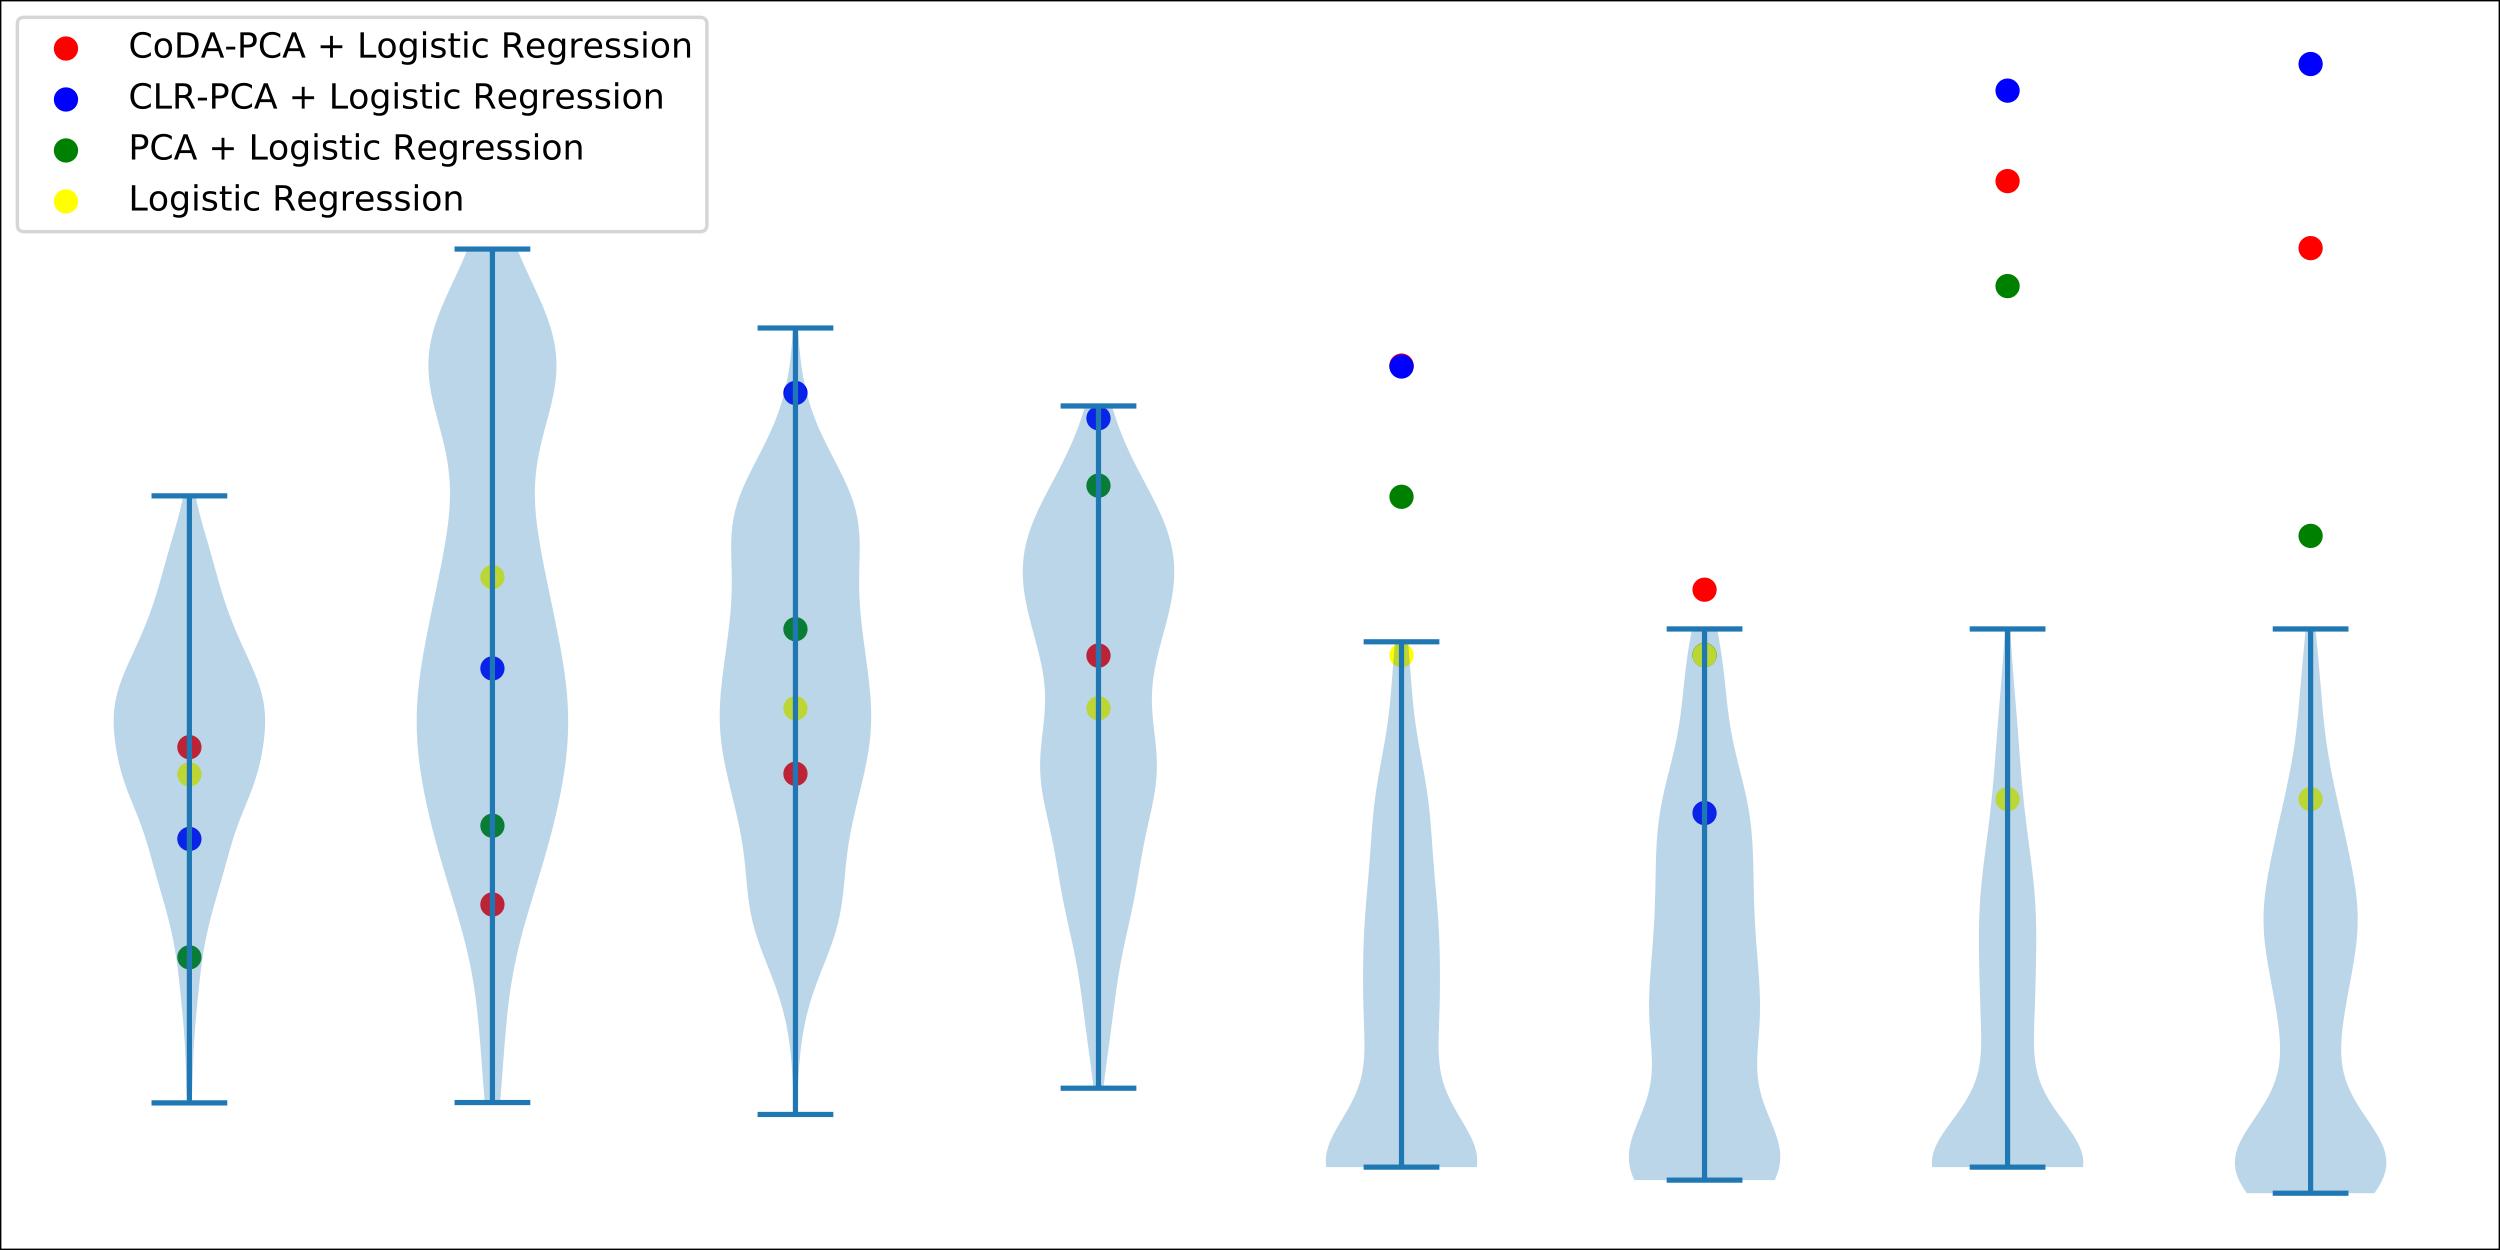 <?xml version="1.0" encoding="utf-8" standalone="no"?>
<!DOCTYPE svg PUBLIC "-//W3C//DTD SVG 1.1//EN"
  "http://www.w3.org/Graphics/SVG/1.1/DTD/svg11.dtd">
<!-- Created with matplotlib (https://matplotlib.org/) -->
<svg height="360pt" version="1.1" viewBox="0 0 720 360" width="720pt" xmlns="http://www.w3.org/2000/svg" xmlns:xlink="http://www.w3.org/1999/xlink">
 <defs>
  <style type="text/css">
*{stroke-linecap:butt;stroke-linejoin:round;}
  </style>
 </defs>
 <g id="figure_1">
  <g id="patch_1">
   <path d="M 0 360 
L 720 360 
L 720 0 
L 0 0 
z
" style="fill:#ffffff;"/>
  </g>
  <g id="axes_1">
   <g id="patch_2">
    <path d="M 0 360 
L 720 360 
L 720 0 
L 0 0 
z
" style="fill:#ffffff;"/>
   </g>
   <g id="PathCollection_1">
    <defs>
     <path d="M 0 3 
C 0.796 3 1.559 2.684 2.121 2.121 
C 2.684 1.559 3 0.796 3 0 
C 3 -0.796 2.684 -1.559 2.121 -2.121 
C 1.559 -2.684 0.796 -3 0 -3 
C -0.796 -3 -1.559 -2.684 -2.121 -2.121 
C -2.684 -1.559 -3 -0.796 -3 0 
C -3 0.796 -2.684 1.559 -2.121 2.121 
C -1.559 2.684 -0.796 3 0 3 
z
" id="m3acb8b3f62" style="stroke:#ff0000;"/>
    </defs>
    <g clip-path="url(#pe76c8fee5f)">
     <use style="fill:#ff0000;stroke:#ff0000;" x="54.545" xlink:href="#m3acb8b3f62" y="215.186"/>
     <use style="fill:#ff0000;stroke:#ff0000;" x="141.818" xlink:href="#m3acb8b3f62" y="260.487"/>
     <use style="fill:#ff0000;stroke:#ff0000;" x="229.091" xlink:href="#m3acb8b3f62" y="222.852"/>
     <use style="fill:#ff0000;stroke:#ff0000;" x="316.364" xlink:href="#m3acb8b3f62" y="188.81"/>
     <use style="fill:#ff0000;stroke:#ff0000;" x="403.636" xlink:href="#m3acb8b3f62" y="105.285"/>
     <use style="fill:#ff0000;stroke:#ff0000;" x="490.909" xlink:href="#m3acb8b3f62" y="169.832"/>
     <use style="fill:#ff0000;stroke:#ff0000;" x="578.182" xlink:href="#m3acb8b3f62" y="52.157"/>
     <use style="fill:#ff0000;stroke:#ff0000;" x="665.455" xlink:href="#m3acb8b3f62" y="71.457"/>
    </g>
   </g>
   <g id="PathCollection_2">
    <defs>
     <path d="M 0 3 
C 0.796 3 1.559 2.684 2.121 2.121 
C 2.684 1.559 3 0.796 3 0 
C 3 -0.796 2.684 -1.559 2.121 -2.121 
C 1.559 -2.684 0.796 -3 0 -3 
C -0.796 -3 -1.559 -2.684 -2.121 -2.121 
C -2.684 -1.559 -3 -0.796 -3 0 
C -3 0.796 -2.684 1.559 -2.121 2.121 
C -1.559 2.684 -0.796 3 0 3 
z
" id="meac001278c" style="stroke:#0000ff;"/>
    </defs>
    <g clip-path="url(#pe76c8fee5f)">
     <use style="fill:#0000ff;stroke:#0000ff;" x="54.545" xlink:href="#meac001278c" y="241.616"/>
     <use style="fill:#0000ff;stroke:#0000ff;" x="141.818" xlink:href="#meac001278c" y="192.509"/>
     <use style="fill:#0000ff;stroke:#0000ff;" x="229.091" xlink:href="#meac001278c" y="113.166"/>
     <use style="fill:#0000ff;stroke:#0000ff;" x="316.364" xlink:href="#meac001278c" y="120.457"/>
     <use style="fill:#0000ff;stroke:#0000ff;" x="403.636" xlink:href="#meac001278c" y="105.553"/>
     <use style="fill:#0000ff;stroke:#0000ff;" x="490.909" xlink:href="#meac001278c" y="234.164"/>
     <use style="fill:#0000ff;stroke:#0000ff;" x="578.182" xlink:href="#meac001278c" y="26.102"/>
     <use style="fill:#0000ff;stroke:#0000ff;" x="665.455" xlink:href="#meac001278c" y="18.436"/>
    </g>
   </g>
   <g id="PathCollection_3">
    <defs>
     <path d="M 0 3 
C 0.796 3 1.559 2.684 2.121 2.121 
C 2.684 1.559 3 0.796 3 0 
C 3 -0.796 2.684 -1.559 2.121 -2.121 
C 1.559 -2.684 0.796 -3 0 -3 
C -0.796 -3 -1.559 -2.684 -2.121 -2.121 
C -2.684 -1.559 -3 -0.796 -3 0 
C -3 0.796 -2.684 1.559 -2.121 2.121 
C -1.559 2.684 -0.796 3 0 3 
z
" id="m9e4b447504" style="stroke:#008000;"/>
    </defs>
    <g clip-path="url(#pe76c8fee5f)">
     <use style="fill:#008000;stroke:#008000;" x="54.545" xlink:href="#m9e4b447504" y="275.712"/>
     <use style="fill:#008000;stroke:#008000;" x="141.818" xlink:href="#m9e4b447504" y="237.81"/>
     <use style="fill:#008000;stroke:#008000;" x="229.091" xlink:href="#m9e4b447504" y="181.197"/>
     <use style="fill:#008000;stroke:#008000;" x="316.364" xlink:href="#m9e4b447504" y="139.864"/>
     <use style="fill:#008000;stroke:#008000;" x="403.636" xlink:href="#m9e4b447504" y="143.08"/>
     <use style="fill:#008000;stroke:#008000;" x="490.909" xlink:href="#m9e4b447504" y="188.649"/>
     <use style="fill:#008000;stroke:#008000;" x="578.182" xlink:href="#m9e4b447504" y="82.393"/>
     <use style="fill:#008000;stroke:#008000;" x="665.455" xlink:href="#m9e4b447504" y="154.338"/>
    </g>
   </g>
   <g id="PathCollection_4">
    <defs>
     <path d="M 0 3 
C 0.796 3 1.559 2.684 2.121 2.121 
C 2.684 1.559 3 0.796 3 0 
C 3 -0.796 2.684 -1.559 2.121 -2.121 
C 1.559 -2.684 0.796 -3 0 -3 
C -0.796 -3 -1.559 -2.684 -2.121 -2.121 
C -2.684 -1.559 -3 -0.796 -3 0 
C -3 0.796 -2.684 1.559 -2.121 2.121 
C -1.559 2.684 -0.796 3 0 3 
z
" id="m5c477b71cc" style="stroke:#ffff00;"/>
    </defs>
    <g clip-path="url(#pe76c8fee5f)">
     <use style="fill:#ffff00;stroke:#ffff00;" x="54.545" xlink:href="#m5c477b71cc" y="223.013"/>
     <use style="fill:#ffff00;stroke:#ffff00;" x="141.818" xlink:href="#m5c477b71cc" y="166.186"/>
     <use style="fill:#ffff00;stroke:#ffff00;" x="229.091" xlink:href="#m5c477b71cc" y="203.981"/>
     <use style="fill:#ffff00;stroke:#ffff00;" x="316.364" xlink:href="#m5c477b71cc" y="203.981"/>
     <use style="fill:#ffff00;stroke:#ffff00;" x="403.636" xlink:href="#m5c477b71cc" y="188.703"/>
     <use style="fill:#ffff00;stroke:#ffff00;" x="490.909" xlink:href="#m5c477b71cc" y="188.703"/>
     <use style="fill:#ffff00;stroke:#ffff00;" x="578.182" xlink:href="#m5c477b71cc" y="230.143"/>
     <use style="fill:#ffff00;stroke:#ffff00;" x="665.455" xlink:href="#m5c477b71cc" y="230.143"/>
    </g>
   </g>
   <g id="PolyCollection_1">
    <path clip-path="url(#pe76c8fee5f)" d="M 55.218 317.635 
L 53.873 317.635 
L 53.805 315.869 
L 53.74 314.104 
L 53.679 312.338 
L 53.621 310.572 
L 53.564 308.806 
L 53.504 307.04 
L 53.439 305.274 
L 53.365 303.508 
L 53.28 301.742 
L 53.18 299.976 
L 53.065 298.211 
L 52.935 296.445 
L 52.791 294.679 
L 52.635 292.913 
L 52.471 291.147 
L 52.301 289.381 
L 52.127 287.615 
L 51.949 285.849 
L 51.766 284.083 
L 51.577 282.318 
L 51.377 280.552 
L 51.162 278.786 
L 50.928 277.02 
L 50.669 275.254 
L 50.382 273.488 
L 50.064 271.722 
L 49.715 269.956 
L 49.335 268.19 
L 48.924 266.425 
L 48.485 264.659 
L 48.022 262.893 
L 47.538 261.127 
L 47.04 259.361 
L 46.532 257.595 
L 46.021 255.829 
L 45.512 254.063 
L 45.009 252.297 
L 44.513 250.531 
L 44.023 248.766 
L 43.534 247 
L 43.039 245.234 
L 42.527 243.468 
L 41.989 241.702 
L 41.416 239.936 
L 40.803 238.17 
L 40.149 236.404 
L 39.461 234.638 
L 38.749 232.873 
L 38.029 231.107 
L 37.319 229.341 
L 36.637 227.575 
L 35.998 225.809 
L 35.413 224.043 
L 34.888 222.277 
L 34.424 220.511 
L 34.019 218.745 
L 33.669 216.98 
L 33.369 215.214 
L 33.12 213.448 
L 32.925 211.682 
L 32.79 209.916 
L 32.727 208.15 
L 32.748 206.384 
L 32.864 204.618 
L 33.085 202.852 
L 33.413 201.087 
L 33.847 199.321 
L 34.38 197.555 
L 35.001 195.789 
L 35.694 194.023 
L 36.44 192.257 
L 37.224 190.491 
L 38.027 188.725 
L 38.836 186.959 
L 39.637 185.193 
L 40.421 183.428 
L 41.18 181.662 
L 41.909 179.896 
L 42.605 178.13 
L 43.266 176.364 
L 43.891 174.598 
L 44.482 172.832 
L 45.043 171.066 
L 45.576 169.3 
L 46.089 167.535 
L 46.586 165.769 
L 47.076 164.003 
L 47.564 162.237 
L 48.057 160.471 
L 48.557 158.705 
L 49.064 156.939 
L 49.577 155.173 
L 50.091 153.407 
L 50.598 151.642 
L 51.091 149.876 
L 51.56 148.11 
L 51.999 146.344 
L 52.4 144.578 
L 52.762 142.812 
L 56.329 142.812 
L 56.329 142.812 
L 56.69 144.578 
L 57.092 146.344 
L 57.531 148.11 
L 58 149.876 
L 58.493 151.642 
L 59 153.407 
L 59.514 155.173 
L 60.027 156.939 
L 60.534 158.705 
L 61.034 160.471 
L 61.526 162.237 
L 62.015 164.003 
L 62.505 165.769 
L 63.002 167.535 
L 63.515 169.3 
L 64.048 171.066 
L 64.609 172.832 
L 65.2 174.598 
L 65.825 176.364 
L 66.486 178.13 
L 67.182 179.896 
L 67.911 181.662 
L 68.67 183.428 
L 69.454 185.193 
L 70.255 186.959 
L 71.064 188.725 
L 71.867 190.491 
L 72.651 192.257 
L 73.397 194.023 
L 74.09 195.789 
L 74.711 197.555 
L 75.244 199.321 
L 75.678 201.087 
L 76.006 202.852 
L 76.226 204.618 
L 76.343 206.384 
L 76.364 208.15 
L 76.301 209.916 
L 76.166 211.682 
L 75.971 213.448 
L 75.722 215.214 
L 75.422 216.98 
L 75.072 218.745 
L 74.667 220.511 
L 74.203 222.277 
L 73.678 224.043 
L 73.093 225.809 
L 72.454 227.575 
L 71.772 229.341 
L 71.062 231.107 
L 70.342 232.873 
L 69.63 234.638 
L 68.941 236.404 
L 68.288 238.17 
L 67.675 239.936 
L 67.102 241.702 
L 66.564 243.468 
L 66.052 245.234 
L 65.557 247 
L 65.068 248.766 
L 64.578 250.531 
L 64.082 252.297 
L 63.579 254.063 
L 63.07 255.829 
L 62.559 257.595 
L 62.051 259.361 
L 61.553 261.127 
L 61.069 262.893 
L 60.606 264.659 
L 60.167 266.425 
L 59.756 268.19 
L 59.376 269.956 
L 59.026 271.722 
L 58.709 273.488 
L 58.422 275.254 
L 58.163 277.02 
L 57.929 278.786 
L 57.714 280.552 
L 57.514 282.318 
L 57.325 284.083 
L 57.142 285.849 
L 56.964 287.615 
L 56.79 289.381 
L 56.62 291.147 
L 56.455 292.913 
L 56.3 294.679 
L 56.156 296.445 
L 56.026 298.211 
L 55.911 299.976 
L 55.811 301.742 
L 55.726 303.508 
L 55.652 305.274 
L 55.587 307.04 
L 55.527 308.806 
L 55.47 310.572 
L 55.412 312.338 
L 55.351 314.104 
L 55.286 315.869 
L 55.218 317.635 
z
" style="fill:#1f77b4;fill-opacity:0.3;"/>
   </g>
   <g id="PolyCollection_2">
    <path clip-path="url(#pe76c8fee5f)" d="M 144.036 317.528 
L 139.6 317.528 
L 139.405 315.045 
L 139.212 312.562 
L 139.021 310.08 
L 138.833 307.597 
L 138.646 305.114 
L 138.456 302.631 
L 138.261 300.148 
L 138.055 297.665 
L 137.834 295.182 
L 137.591 292.7 
L 137.321 290.217 
L 137.017 287.734 
L 136.675 285.251 
L 136.289 282.768 
L 135.856 280.285 
L 135.376 277.802 
L 134.846 275.319 
L 134.269 272.837 
L 133.647 270.354 
L 132.987 267.871 
L 132.292 265.388 
L 131.571 262.905 
L 130.83 260.422 
L 130.077 257.939 
L 129.32 255.457 
L 128.566 252.974 
L 127.819 250.491 
L 127.087 248.008 
L 126.373 245.525 
L 125.681 243.042 
L 125.014 240.559 
L 124.375 238.077 
L 123.765 235.594 
L 123.188 233.111 
L 122.646 230.628 
L 122.143 228.145 
L 121.682 225.662 
L 121.267 223.179 
L 120.904 220.697 
L 120.596 218.214 
L 120.348 215.731 
L 120.164 213.248 
L 120.048 210.765 
L 120 208.282 
L 120.022 205.799 
L 120.114 203.316 
L 120.272 200.834 
L 120.494 198.351 
L 120.773 195.868 
L 121.105 193.385 
L 121.482 190.902 
L 121.897 188.419 
L 122.343 185.936 
L 122.813 183.454 
L 123.302 180.971 
L 123.804 178.488 
L 124.314 176.005 
L 124.829 173.522 
L 125.345 171.039 
L 125.859 168.556 
L 126.368 166.074 
L 126.867 163.591 
L 127.351 161.108 
L 127.814 158.625 
L 128.248 156.142 
L 128.641 153.659 
L 128.984 151.176 
L 129.263 148.694 
L 129.466 146.211 
L 129.579 143.728 
L 129.594 141.245 
L 129.501 138.762 
L 129.297 136.279 
L 128.982 133.796 
L 128.561 131.313 
L 128.048 128.831 
L 127.459 126.348 
L 126.817 123.865 
L 126.15 121.382 
L 125.489 118.899 
L 124.866 116.416 
L 124.314 113.933 
L 123.865 111.451 
L 123.546 108.968 
L 123.379 106.485 
L 123.381 104.002 
L 123.561 101.519 
L 123.921 99.036 
L 124.454 96.553 
L 125.148 94.071 
L 125.985 91.588 
L 126.941 89.105 
L 127.989 86.622 
L 129.101 84.139 
L 130.25 81.656 
L 131.407 79.173 
L 132.548 76.691 
L 133.651 74.208 
L 134.699 71.725 
L 148.937 71.725 
L 148.937 71.725 
L 149.985 74.208 
L 151.088 76.691 
L 152.229 79.173 
L 153.387 81.656 
L 154.535 84.139 
L 155.648 86.622 
L 156.696 89.105 
L 157.651 91.588 
L 158.488 94.071 
L 159.182 96.553 
L 159.716 99.036 
L 160.075 101.519 
L 160.255 104.002 
L 160.257 106.485 
L 160.091 108.968 
L 159.771 111.451 
L 159.322 113.933 
L 158.771 116.416 
L 158.148 118.899 
L 157.487 121.382 
L 156.819 123.865 
L 156.178 126.348 
L 155.588 128.831 
L 155.075 131.313 
L 154.655 133.796 
L 154.339 136.279 
L 154.135 138.762 
L 154.042 141.245 
L 154.057 143.728 
L 154.171 146.211 
L 154.373 148.694 
L 154.652 151.176 
L 154.995 153.659 
L 155.389 156.142 
L 155.822 158.625 
L 156.285 161.108 
L 156.77 163.591 
L 157.269 166.074 
L 157.777 168.556 
L 158.292 171.039 
L 158.808 173.522 
L 159.322 176.005 
L 159.832 178.488 
L 160.334 180.971 
L 160.823 183.454 
L 161.294 185.936 
L 161.74 188.419 
L 162.155 190.902 
L 162.532 193.385 
L 162.863 195.868 
L 163.143 198.351 
L 163.364 200.834 
L 163.522 203.316 
L 163.614 205.799 
L 163.636 208.282 
L 163.589 210.765 
L 163.472 213.248 
L 163.288 215.731 
L 163.04 218.214 
L 162.732 220.697 
L 162.369 223.179 
L 161.954 225.662 
L 161.493 228.145 
L 160.99 230.628 
L 160.448 233.111 
L 159.871 235.594 
L 159.262 238.077 
L 158.622 240.559 
L 157.955 243.042 
L 157.263 245.525 
L 156.549 248.008 
L 155.817 250.491 
L 155.071 252.974 
L 154.316 255.457 
L 153.559 257.939 
L 152.806 260.422 
L 152.066 262.905 
L 151.344 265.388 
L 150.65 267.871 
L 149.989 270.354 
L 149.368 272.837 
L 148.791 275.319 
L 148.261 277.802 
L 147.78 280.285 
L 147.347 282.768 
L 146.962 285.251 
L 146.619 287.734 
L 146.316 290.217 
L 146.045 292.7 
L 145.802 295.182 
L 145.581 297.665 
L 145.376 300.148 
L 145.18 302.631 
L 144.991 305.114 
L 144.803 307.597 
L 144.615 310.08 
L 144.425 312.562 
L 144.232 315.045 
L 144.036 317.528 
z
" style="fill:#1f77b4;fill-opacity:0.3;"/>
   </g>
   <g id="PolyCollection_3">
    <path clip-path="url(#pe76c8fee5f)" d="M 229.541 320.959 
L 228.64 320.959 
L 228.58 318.671 
L 228.51 316.383 
L 228.425 314.095 
L 228.322 311.808 
L 228.196 309.52 
L 228.04 307.232 
L 227.848 304.944 
L 227.614 302.656 
L 227.331 300.368 
L 226.989 298.08 
L 226.583 295.792 
L 226.104 293.504 
L 225.549 291.216 
L 224.914 288.928 
L 224.202 286.64 
L 223.419 284.353 
L 222.577 282.065 
L 221.694 279.777 
L 220.792 277.489 
L 219.898 275.201 
L 219.037 272.913 
L 218.235 270.625 
L 217.514 268.337 
L 216.887 266.049 
L 216.36 263.761 
L 215.931 261.473 
L 215.589 259.185 
L 215.313 256.898 
L 215.083 254.61 
L 214.873 252.322 
L 214.658 250.034 
L 214.419 247.746 
L 214.139 245.458 
L 213.81 243.17 
L 213.428 240.882 
L 212.995 238.594 
L 212.516 236.306 
L 212.001 234.018 
L 211.459 231.731 
L 210.903 229.443 
L 210.345 227.155 
L 209.797 224.867 
L 209.274 222.579 
L 208.787 220.291 
L 208.352 218.003 
L 207.978 215.715 
L 207.678 213.427 
L 207.459 211.139 
L 207.323 208.851 
L 207.273 206.563 
L 207.302 204.276 
L 207.404 201.988 
L 207.569 199.7 
L 207.785 197.412 
L 208.039 195.124 
L 208.323 192.836 
L 208.624 190.548 
L 208.935 188.26 
L 209.247 185.972 
L 209.551 183.684 
L 209.84 181.396 
L 210.103 179.108 
L 210.332 176.821 
L 210.516 174.533 
L 210.65 172.245 
L 210.728 169.957 
L 210.752 167.669 
L 210.731 165.381 
L 210.679 163.093 
L 210.619 160.805 
L 210.578 158.517 
L 210.587 156.229 
L 210.68 153.941 
L 210.885 151.653 
L 211.226 149.366 
L 211.718 147.078 
L 212.365 144.79 
L 213.163 142.502 
L 214.094 140.214 
L 215.135 137.926 
L 216.256 135.638 
L 217.425 133.35 
L 218.609 131.062 
L 219.777 128.774 
L 220.904 126.486 
L 221.969 124.198 
L 222.955 121.911 
L 223.853 119.623 
L 224.656 117.335 
L 225.362 115.047 
L 225.974 112.759 
L 226.497 110.471 
L 226.937 108.183 
L 227.302 105.895 
L 227.603 103.607 
L 227.849 101.319 
L 228.05 99.031 
L 228.214 96.744 
L 228.351 94.456 
L 229.831 94.456 
L 229.831 94.456 
L 229.967 96.744 
L 230.132 99.031 
L 230.333 101.319 
L 230.579 103.607 
L 230.879 105.895 
L 231.245 108.183 
L 231.685 110.471 
L 232.207 112.759 
L 232.82 115.047 
L 233.526 117.335 
L 234.329 119.623 
L 235.226 121.911 
L 236.213 124.198 
L 237.278 126.486 
L 238.405 128.774 
L 239.573 131.062 
L 240.757 133.35 
L 241.926 135.638 
L 243.047 137.926 
L 244.088 140.214 
L 245.019 142.502 
L 245.816 144.79 
L 246.464 147.078 
L 246.956 149.366 
L 247.297 151.653 
L 247.502 153.941 
L 247.594 156.229 
L 247.604 158.517 
L 247.563 160.805 
L 247.503 163.093 
L 247.451 165.381 
L 247.43 167.669 
L 247.454 169.957 
L 247.532 172.245 
L 247.666 174.533 
L 247.85 176.821 
L 248.079 179.108 
L 248.342 181.396 
L 248.631 183.684 
L 248.935 185.972 
L 249.247 188.26 
L 249.558 190.548 
L 249.859 192.836 
L 250.142 195.124 
L 250.397 197.412 
L 250.613 199.7 
L 250.777 201.988 
L 250.88 204.276 
L 250.909 206.563 
L 250.858 208.851 
L 250.723 211.139 
L 250.504 213.427 
L 250.203 215.715 
L 249.83 218.003 
L 249.394 220.291 
L 248.908 222.579 
L 248.385 224.867 
L 247.837 227.155 
L 247.279 229.443 
L 246.723 231.731 
L 246.181 234.018 
L 245.666 236.306 
L 245.187 238.594 
L 244.753 240.882 
L 244.371 243.17 
L 244.043 245.458 
L 243.763 247.746 
L 243.524 250.034 
L 243.309 252.322 
L 243.099 254.61 
L 242.868 256.898 
L 242.593 259.185 
L 242.251 261.473 
L 241.822 263.761 
L 241.295 266.049 
L 240.668 268.337 
L 239.947 270.625 
L 239.145 272.913 
L 238.284 275.201 
L 237.39 277.489 
L 236.488 279.777 
L 235.605 282.065 
L 234.763 284.353 
L 233.98 286.64 
L 233.267 288.928 
L 232.633 291.216 
L 232.077 293.504 
L 231.599 295.792 
L 231.193 298.08 
L 230.851 300.368 
L 230.568 302.656 
L 230.334 304.944 
L 230.142 307.232 
L 229.986 309.52 
L 229.86 311.808 
L 229.757 314.095 
L 229.672 316.383 
L 229.601 318.671 
L 229.541 320.959 
z
" style="fill:#1f77b4;fill-opacity:0.3;"/>
   </g>
   <g id="PolyCollection_4">
    <path clip-path="url(#pe76c8fee5f)" d="M 317.787 313.4 
L 314.94 313.4 
L 314.712 311.415 
L 314.468 309.431 
L 314.211 307.446 
L 313.946 305.461 
L 313.676 303.477 
L 313.404 301.492 
L 313.134 299.507 
L 312.867 297.523 
L 312.605 295.538 
L 312.348 293.553 
L 312.093 291.569 
L 311.837 289.584 
L 311.576 287.599 
L 311.305 285.615 
L 311.02 283.63 
L 310.716 281.646 
L 310.389 279.661 
L 310.037 277.676 
L 309.661 275.692 
L 309.261 273.707 
L 308.842 271.722 
L 308.409 269.738 
L 307.969 267.753 
L 307.529 265.768 
L 307.096 263.784 
L 306.676 261.799 
L 306.273 259.814 
L 305.89 257.83 
L 305.526 255.845 
L 305.178 253.86 
L 304.84 251.876 
L 304.505 249.891 
L 304.165 247.906 
L 303.813 245.922 
L 303.443 243.937 
L 303.05 241.952 
L 302.636 239.968 
L 302.203 237.983 
L 301.76 235.998 
L 301.319 234.014 
L 300.894 232.029 
L 300.503 230.044 
L 300.162 228.06 
L 299.885 226.075 
L 299.686 224.09 
L 299.571 222.106 
L 299.543 220.121 
L 299.597 218.136 
L 299.722 216.152 
L 299.904 214.167 
L 300.122 212.182 
L 300.354 210.198 
L 300.576 208.213 
L 300.767 206.228 
L 300.907 204.244 
L 300.978 202.259 
L 300.97 200.274 
L 300.876 198.29 
L 300.694 196.305 
L 300.429 194.32 
L 300.087 192.336 
L 299.679 190.351 
L 299.217 188.366 
L 298.715 186.382 
L 298.188 184.397 
L 297.65 182.412 
L 297.115 180.428 
L 296.598 178.443 
L 296.112 176.458 
L 295.67 174.474 
L 295.285 172.489 
L 294.97 170.504 
L 294.734 168.52 
L 294.59 166.535 
L 294.545 164.55 
L 294.609 162.566 
L 294.785 160.581 
L 295.077 158.596 
L 295.486 156.612 
L 296.009 154.627 
L 296.641 152.642 
L 297.372 150.658 
L 298.194 148.673 
L 299.092 146.688 
L 300.051 144.704 
L 301.057 142.719 
L 302.093 140.734 
L 303.142 138.75 
L 304.189 136.765 
L 305.221 134.78 
L 306.225 132.796 
L 307.191 130.811 
L 308.111 128.826 
L 308.98 126.842 
L 309.794 124.857 
L 310.55 122.872 
L 311.25 120.888 
L 311.893 118.903 
L 312.48 116.918 
L 320.247 116.918 
L 320.247 116.918 
L 320.835 118.903 
L 321.477 120.888 
L 322.177 122.872 
L 322.934 124.857 
L 323.747 126.842 
L 324.616 128.826 
L 325.536 130.811 
L 326.502 132.796 
L 327.506 134.78 
L 328.538 136.765 
L 329.586 138.75 
L 330.635 140.734 
L 331.67 142.719 
L 332.676 144.704 
L 333.636 146.688 
L 334.533 148.673 
L 335.355 150.658 
L 336.087 152.642 
L 336.718 154.627 
L 337.241 156.612 
L 337.65 158.596 
L 337.942 160.581 
L 338.119 162.566 
L 338.182 164.55 
L 338.137 166.535 
L 337.993 168.52 
L 337.758 170.504 
L 337.442 172.489 
L 337.057 174.474 
L 336.615 176.458 
L 336.129 178.443 
L 335.612 180.428 
L 335.078 182.412 
L 334.539 184.397 
L 334.012 186.382 
L 333.51 188.366 
L 333.048 190.351 
L 332.64 192.336 
L 332.298 194.32 
L 332.033 196.305 
L 331.852 198.29 
L 331.758 200.274 
L 331.749 202.259 
L 331.821 204.244 
L 331.96 206.228 
L 332.151 208.213 
L 332.374 210.198 
L 332.606 212.182 
L 332.824 214.167 
L 333.005 216.152 
L 333.131 218.136 
L 333.184 220.121 
L 333.156 222.106 
L 333.041 224.09 
L 332.842 226.075 
L 332.566 228.06 
L 332.224 230.044 
L 331.833 232.029 
L 331.408 234.014 
L 330.967 235.998 
L 330.524 237.983 
L 330.091 239.968 
L 329.677 241.952 
L 329.284 243.937 
L 328.914 245.922 
L 328.562 247.906 
L 328.223 249.891 
L 327.888 251.876 
L 327.55 253.86 
L 327.201 255.845 
L 326.837 257.83 
L 326.454 259.814 
L 326.051 261.799 
L 325.631 263.784 
L 325.198 265.768 
L 324.758 267.753 
L 324.318 269.738 
L 323.885 271.722 
L 323.466 273.707 
L 323.067 275.692 
L 322.69 277.676 
L 322.338 279.661 
L 322.011 281.646 
L 321.707 283.63 
L 321.422 285.615 
L 321.151 287.599 
L 320.891 289.584 
L 320.635 291.569 
L 320.379 293.553 
L 320.122 295.538 
L 319.86 297.523 
L 319.593 299.507 
L 319.323 301.492 
L 319.051 303.477 
L 318.781 305.461 
L 318.516 307.446 
L 318.26 309.431 
L 318.016 311.415 
L 317.787 313.4 
z
" style="fill:#1f77b4;fill-opacity:0.3;"/>
   </g>
   <g id="PolyCollection_5">
    <path clip-path="url(#pe76c8fee5f)" d="M 425.318 336.131 
L 381.955 336.131 
L 381.818 334.603 
L 381.886 333.075 
L 382.148 331.546 
L 382.587 330.018 
L 383.178 328.49 
L 383.895 326.962 
L 384.706 325.434 
L 385.58 323.906 
L 386.485 322.377 
L 387.39 320.849 
L 388.27 319.321 
L 389.101 317.793 
L 389.864 316.265 
L 390.547 314.737 
L 391.141 313.208 
L 391.642 311.68 
L 392.05 310.152 
L 392.371 308.624 
L 392.611 307.096 
L 392.778 305.568 
L 392.885 304.039 
L 392.941 302.511 
L 392.958 300.983 
L 392.945 299.455 
L 392.912 297.927 
L 392.867 296.399 
L 392.816 294.87 
L 392.765 293.342 
L 392.717 291.814 
L 392.674 290.286 
L 392.637 288.758 
L 392.608 287.23 
L 392.587 285.701 
L 392.573 284.173 
L 392.565 282.645 
L 392.565 281.117 
L 392.571 279.589 
L 392.584 278.061 
L 392.604 276.532 
L 392.632 275.004 
L 392.669 273.476 
L 392.716 271.948 
L 392.773 270.42 
L 392.841 268.892 
L 392.92 267.363 
L 393.009 265.835 
L 393.109 264.307 
L 393.219 262.779 
L 393.337 261.251 
L 393.461 259.723 
L 393.59 258.195 
L 393.722 256.666 
L 393.854 255.138 
L 393.986 253.61 
L 394.115 252.082 
L 394.241 250.554 
L 394.362 249.026 
L 394.479 247.497 
L 394.593 245.969 
L 394.703 244.441 
L 394.812 242.913 
L 394.922 241.385 
L 395.035 239.857 
L 395.154 238.328 
L 395.282 236.8 
L 395.42 235.272 
L 395.572 233.744 
L 395.739 232.216 
L 395.922 230.688 
L 396.123 229.159 
L 396.341 227.631 
L 396.576 226.103 
L 396.825 224.575 
L 397.087 223.047 
L 397.359 221.519 
L 397.637 219.99 
L 397.919 218.462 
L 398.199 216.934 
L 398.475 215.406 
L 398.744 213.878 
L 399.001 212.35 
L 399.246 210.821 
L 399.476 209.293 
L 399.69 207.765 
L 399.887 206.237 
L 400.068 204.709 
L 400.235 203.181 
L 400.388 201.652 
L 400.529 200.124 
L 400.66 198.596 
L 400.785 197.068 
L 400.904 195.54 
L 401.021 194.012 
L 401.138 192.483 
L 401.255 190.955 
L 401.374 189.427 
L 401.497 187.899 
L 401.623 186.371 
L 401.751 184.843 
L 405.521 184.843 
L 405.521 184.843 
L 405.65 186.371 
L 405.776 187.899 
L 405.898 189.427 
L 406.018 190.955 
L 406.135 192.483 
L 406.251 194.012 
L 406.368 195.54 
L 406.488 197.068 
L 406.612 198.596 
L 406.744 200.124 
L 406.885 201.652 
L 407.038 203.181 
L 407.204 204.709 
L 407.386 206.237 
L 407.583 207.765 
L 407.797 209.293 
L 408.027 210.821 
L 408.271 212.35 
L 408.529 213.878 
L 408.798 215.406 
L 409.074 216.934 
L 409.354 218.462 
L 409.635 219.99 
L 409.914 221.519 
L 410.185 223.047 
L 410.447 224.575 
L 410.697 226.103 
L 410.931 227.631 
L 411.149 229.159 
L 411.35 230.688 
L 411.534 232.216 
L 411.701 233.744 
L 411.853 235.272 
L 411.991 236.8 
L 412.119 238.328 
L 412.237 239.857 
L 412.351 241.385 
L 412.461 242.913 
L 412.57 244.441 
L 412.68 245.969 
L 412.793 247.497 
L 412.911 249.026 
L 413.032 250.554 
L 413.158 252.082 
L 413.287 253.61 
L 413.418 255.138 
L 413.551 256.666 
L 413.683 258.195 
L 413.812 259.723 
L 413.936 261.251 
L 414.054 262.779 
L 414.163 264.307 
L 414.263 265.835 
L 414.353 267.363 
L 414.432 268.892 
L 414.5 270.42 
L 414.557 271.948 
L 414.603 273.476 
L 414.64 275.004 
L 414.669 276.532 
L 414.689 278.061 
L 414.702 279.589 
L 414.708 281.117 
L 414.707 282.645 
L 414.7 284.173 
L 414.686 285.701 
L 414.664 287.23 
L 414.635 288.758 
L 414.599 290.286 
L 414.556 291.814 
L 414.508 293.342 
L 414.456 294.87 
L 414.406 296.399 
L 414.361 297.927 
L 414.328 299.455 
L 414.315 300.983 
L 414.332 302.511 
L 414.388 304.039 
L 414.494 305.568 
L 414.662 307.096 
L 414.902 308.624 
L 415.222 310.152 
L 415.631 311.68 
L 416.132 313.208 
L 416.726 314.737 
L 417.408 316.265 
L 418.172 317.793 
L 419.003 319.321 
L 419.882 320.849 
L 420.788 322.377 
L 421.693 323.906 
L 422.567 325.434 
L 423.378 326.962 
L 424.095 328.49 
L 424.686 330.018 
L 425.124 331.546 
L 425.387 333.075 
L 425.455 334.603 
L 425.318 336.131 
z
" style="fill:#1f77b4;fill-opacity:0.3;"/>
   </g>
   <g id="PolyCollection_6">
    <path clip-path="url(#pe76c8fee5f)" d="M 511.14 339.884 
L 470.678 339.884 
L 470.002 338.28 
L 469.509 336.677 
L 469.206 335.073 
L 469.091 333.47 
L 469.155 331.866 
L 469.382 330.263 
L 469.752 328.66 
L 470.238 327.056 
L 470.811 325.453 
L 471.441 323.849 
L 472.097 322.246 
L 472.75 320.642 
L 473.375 319.039 
L 473.949 317.436 
L 474.455 315.832 
L 474.881 314.229 
L 475.221 312.625 
L 475.473 311.022 
L 475.641 309.418 
L 475.73 307.815 
L 475.752 306.211 
L 475.718 304.608 
L 475.642 303.005 
L 475.538 301.401 
L 475.419 299.798 
L 475.297 298.194 
L 475.182 296.591 
L 475.083 294.987 
L 475.006 293.384 
L 474.956 291.781 
L 474.934 290.177 
L 474.94 288.574 
L 474.973 286.97 
L 475.031 285.367 
L 475.11 283.763 
L 475.206 282.16 
L 475.315 280.557 
L 475.434 278.953 
L 475.558 277.35 
L 475.684 275.746 
L 475.809 274.143 
L 475.931 272.539 
L 476.047 270.936 
L 476.157 269.332 
L 476.259 267.729 
L 476.352 266.126 
L 476.436 264.522 
L 476.51 262.919 
L 476.575 261.315 
L 476.631 259.712 
L 476.679 258.108 
L 476.719 256.505 
L 476.755 254.902 
L 476.787 253.298 
L 476.818 251.695 
L 476.851 250.091 
L 476.89 248.488 
L 476.937 246.884 
L 476.997 245.281 
L 477.073 243.677 
L 477.17 242.074 
L 477.29 240.471 
L 477.437 238.867 
L 477.613 237.264 
L 477.821 235.66 
L 478.06 234.057 
L 478.331 232.453 
L 478.632 230.85 
L 478.962 229.247 
L 479.316 227.643 
L 479.692 226.04 
L 480.082 224.436 
L 480.483 222.833 
L 480.887 221.229 
L 481.29 219.626 
L 481.684 218.023 
L 482.064 216.419 
L 482.426 214.816 
L 482.765 213.212 
L 483.08 211.609 
L 483.369 210.005 
L 483.631 208.402 
L 483.869 206.798 
L 484.084 205.195 
L 484.281 203.592 
L 484.463 201.988 
L 484.634 200.385 
L 484.801 198.781 
L 484.969 197.178 
L 485.14 195.574 
L 485.321 193.971 
L 485.514 192.368 
L 485.722 190.764 
L 485.945 189.161 
L 486.185 187.557 
L 486.44 185.954 
L 486.708 184.35 
L 486.989 182.747 
L 487.277 181.143 
L 494.541 181.143 
L 494.541 181.143 
L 494.829 182.747 
L 495.11 184.35 
L 495.379 185.954 
L 495.634 187.557 
L 495.873 189.161 
L 496.097 190.764 
L 496.304 192.368 
L 496.497 193.971 
L 496.678 195.574 
L 496.85 197.178 
L 497.017 198.781 
L 497.184 200.385 
L 497.356 201.988 
L 497.537 203.592 
L 497.734 205.195 
L 497.949 206.798 
L 498.187 208.402 
L 498.449 210.005 
L 498.738 211.609 
L 499.053 213.212 
L 499.393 214.816 
L 499.754 216.419 
L 500.135 218.023 
L 500.529 219.626 
L 500.931 221.229 
L 501.335 222.833 
L 501.736 224.436 
L 502.127 226.04 
L 502.502 227.643 
L 502.856 229.247 
L 503.186 230.85 
L 503.487 232.453 
L 503.758 234.057 
L 503.997 235.66 
L 504.205 237.264 
L 504.381 238.867 
L 504.528 240.471 
L 504.648 242.074 
L 504.745 243.677 
L 504.821 245.281 
L 504.881 246.884 
L 504.928 248.488 
L 504.967 250.091 
L 505 251.695 
L 505.031 253.298 
L 505.063 254.902 
L 505.099 256.505 
L 505.139 258.108 
L 505.187 259.712 
L 505.243 261.315 
L 505.308 262.919 
L 505.382 264.522 
L 505.466 266.126 
L 505.559 267.729 
L 505.661 269.332 
L 505.771 270.936 
L 505.888 272.539 
L 506.01 274.143 
L 506.135 275.746 
L 506.261 277.35 
L 506.385 278.953 
L 506.503 280.557 
L 506.612 282.16 
L 506.708 283.763 
L 506.787 285.367 
L 506.845 286.97 
L 506.878 288.574 
L 506.884 290.177 
L 506.862 291.781 
L 506.812 293.384 
L 506.735 294.987 
L 506.636 296.591 
L 506.522 298.194 
L 506.399 299.798 
L 506.28 301.401 
L 506.176 303.005 
L 506.1 304.608 
L 506.066 306.211 
L 506.088 307.815 
L 506.178 309.418 
L 506.345 311.022 
L 506.597 312.625 
L 506.937 314.229 
L 507.363 315.832 
L 507.869 317.436 
L 508.443 319.039 
L 509.068 320.642 
L 509.721 322.246 
L 510.377 323.849 
L 511.007 325.453 
L 511.58 327.056 
L 512.066 328.66 
L 512.436 330.263 
L 512.663 331.866 
L 512.727 333.47 
L 512.612 335.073 
L 512.309 336.677 
L 511.816 338.28 
L 511.14 339.884 
z
" style="fill:#1f77b4;fill-opacity:0.3;"/>
   </g>
   <g id="PolyCollection_7">
    <path clip-path="url(#pe76c8fee5f)" d="M 599.939 336.131 
L 556.425 336.131 
L 556.364 334.565 
L 556.55 333 
L 556.97 331.434 
L 557.601 329.869 
L 558.412 328.303 
L 559.366 326.738 
L 560.424 325.172 
L 561.547 323.607 
L 562.693 322.041 
L 563.826 320.476 
L 564.915 318.91 
L 565.933 317.345 
L 566.859 315.779 
L 567.68 314.214 
L 568.389 312.648 
L 568.984 311.082 
L 569.468 309.517 
L 569.848 307.951 
L 570.133 306.386 
L 570.337 304.82 
L 570.471 303.255 
L 570.549 301.689 
L 570.582 300.124 
L 570.581 298.558 
L 570.557 296.993 
L 570.516 295.427 
L 570.467 293.862 
L 570.413 292.296 
L 570.357 290.731 
L 570.303 289.165 
L 570.252 287.599 
L 570.204 286.034 
L 570.159 284.468 
L 570.117 282.903 
L 570.078 281.337 
L 570.042 279.772 
L 570.009 278.206 
L 569.98 276.641 
L 569.956 275.075 
L 569.937 273.51 
L 569.926 271.944 
L 569.923 270.379 
L 569.93 268.813 
L 569.949 267.248 
L 569.981 265.682 
L 570.028 264.117 
L 570.09 262.551 
L 570.168 260.985 
L 570.263 259.42 
L 570.374 257.854 
L 570.502 256.289 
L 570.645 254.723 
L 570.802 253.158 
L 570.971 251.592 
L 571.152 250.027 
L 571.341 248.461 
L 571.538 246.896 
L 571.739 245.33 
L 571.944 243.765 
L 572.149 242.199 
L 572.353 240.634 
L 572.554 239.068 
L 572.752 237.503 
L 572.943 235.937 
L 573.128 234.371 
L 573.306 232.806 
L 573.476 231.24 
L 573.638 229.675 
L 573.792 228.109 
L 573.939 226.544 
L 574.079 224.978 
L 574.212 223.413 
L 574.34 221.847 
L 574.465 220.282 
L 574.586 218.716 
L 574.705 217.151 
L 574.823 215.585 
L 574.942 214.02 
L 575.061 212.454 
L 575.182 210.889 
L 575.304 209.323 
L 575.429 207.757 
L 575.555 206.192 
L 575.683 204.626 
L 575.812 203.061 
L 575.941 201.495 
L 576.07 199.93 
L 576.198 198.364 
L 576.325 196.799 
L 576.449 195.233 
L 576.57 193.668 
L 576.688 192.102 
L 576.802 190.537 
L 576.911 188.971 
L 577.017 187.406 
L 577.118 185.84 
L 577.215 184.275 
L 577.307 182.709 
L 577.394 181.143 
L 578.97 181.143 
L 578.97 181.143 
L 579.057 182.709 
L 579.149 184.275 
L 579.245 185.84 
L 579.347 187.406 
L 579.452 188.971 
L 579.562 190.537 
L 579.676 192.102 
L 579.794 193.668 
L 579.915 195.233 
L 580.039 196.799 
L 580.165 198.364 
L 580.293 199.93 
L 580.423 201.495 
L 580.552 203.061 
L 580.681 204.626 
L 580.808 206.192 
L 580.935 207.757 
L 581.059 209.323 
L 581.182 210.889 
L 581.303 212.454 
L 581.422 214.02 
L 581.54 215.585 
L 581.659 217.151 
L 581.778 218.716 
L 581.899 220.282 
L 582.023 221.847 
L 582.152 223.413 
L 582.285 224.978 
L 582.425 226.544 
L 582.571 228.109 
L 582.726 229.675 
L 582.888 231.24 
L 583.058 232.806 
L 583.235 234.371 
L 583.42 235.937 
L 583.612 237.503 
L 583.809 239.068 
L 584.011 240.634 
L 584.215 242.199 
L 584.42 243.765 
L 584.624 245.33 
L 584.826 246.896 
L 585.022 248.461 
L 585.212 250.027 
L 585.393 251.592 
L 585.562 253.158 
L 585.719 254.723 
L 585.862 256.289 
L 585.989 257.854 
L 586.101 259.42 
L 586.195 260.985 
L 586.274 262.551 
L 586.336 264.117 
L 586.382 265.682 
L 586.415 267.248 
L 586.433 268.813 
L 586.441 270.379 
L 586.438 271.944 
L 586.426 273.51 
L 586.408 275.075 
L 586.383 276.641 
L 586.354 278.206 
L 586.322 279.772 
L 586.286 281.337 
L 586.247 282.903 
L 586.205 284.468 
L 586.16 286.034 
L 586.112 287.599 
L 586.06 289.165 
L 586.006 290.731 
L 585.951 292.296 
L 585.897 293.862 
L 585.847 295.427 
L 585.807 296.993 
L 585.783 298.558 
L 585.782 300.124 
L 585.815 301.689 
L 585.892 303.255 
L 586.026 304.82 
L 586.23 306.386 
L 586.516 307.951 
L 586.896 309.517 
L 587.38 311.082 
L 587.974 312.648 
L 588.683 314.214 
L 589.504 315.779 
L 590.431 317.345 
L 591.449 318.91 
L 592.537 320.476 
L 593.671 322.041 
L 594.817 323.607 
L 595.939 325.172 
L 596.998 326.738 
L 597.952 328.303 
L 598.763 329.869 
L 599.393 331.434 
L 599.813 333 
L 600 334.565 
L 599.939 336.131 
z
" style="fill:#1f77b4;fill-opacity:0.3;"/>
   </g>
   <g id="PolyCollection_8">
    <path clip-path="url(#pe76c8fee5f)" d="M 683.828 343.636 
L 647.081 343.636 
L 645.961 341.995 
L 645.032 340.354 
L 644.322 338.712 
L 643.853 337.071 
L 643.636 335.43 
L 643.673 333.788 
L 643.954 332.147 
L 644.459 330.506 
L 645.161 328.864 
L 646.024 327.223 
L 647.011 325.582 
L 648.078 323.94 
L 649.186 322.299 
L 650.295 320.658 
L 651.369 319.016 
L 652.379 317.375 
L 653.301 315.734 
L 654.118 314.092 
L 654.82 312.451 
L 655.401 310.81 
L 655.862 309.168 
L 656.209 307.527 
L 656.448 305.885 
L 656.59 304.244 
L 656.647 302.603 
L 656.63 300.961 
L 656.551 299.32 
L 656.42 297.679 
L 656.247 296.037 
L 656.039 294.396 
L 655.805 292.755 
L 655.548 291.113 
L 655.275 289.472 
L 654.989 287.831 
L 654.693 286.189 
L 654.391 284.548 
L 654.086 282.907 
L 653.783 281.265 
L 653.485 279.624 
L 653.197 277.983 
L 652.925 276.341 
L 652.673 274.7 
L 652.448 273.059 
L 652.256 271.417 
L 652.1 269.776 
L 651.985 268.135 
L 651.914 266.493 
L 651.89 264.852 
L 651.913 263.211 
L 651.983 261.569 
L 652.098 259.928 
L 652.254 258.287 
L 652.449 256.645 
L 652.679 255.004 
L 652.937 253.363 
L 653.22 251.721 
L 653.524 250.08 
L 653.844 248.439 
L 654.176 246.797 
L 654.518 245.156 
L 654.867 243.514 
L 655.222 241.873 
L 655.581 240.232 
L 655.943 238.59 
L 656.308 236.949 
L 656.674 235.308 
L 657.04 233.666 
L 657.406 232.025 
L 657.769 230.384 
L 658.129 228.742 
L 658.483 227.101 
L 658.829 225.46 
L 659.166 223.818 
L 659.49 222.177 
L 659.8 220.536 
L 660.094 218.894 
L 660.371 217.253 
L 660.63 215.612 
L 660.871 213.97 
L 661.095 212.329 
L 661.301 210.688 
L 661.491 209.046 
L 661.667 207.405 
L 661.831 205.764 
L 661.986 204.122 
L 662.133 202.481 
L 662.275 200.84 
L 662.414 199.198 
L 662.552 197.557 
L 662.691 195.916 
L 662.831 194.274 
L 662.975 192.633 
L 663.121 190.992 
L 663.27 189.35 
L 663.422 187.709 
L 663.575 186.068 
L 663.729 184.426 
L 663.881 182.785 
L 664.031 181.143 
L 666.878 181.143 
L 666.878 181.143 
L 667.028 182.785 
L 667.18 184.426 
L 667.334 186.068 
L 667.487 187.709 
L 667.639 189.35 
L 667.788 190.992 
L 667.935 192.633 
L 668.078 194.274 
L 668.219 195.916 
L 668.357 197.557 
L 668.495 199.198 
L 668.634 200.84 
L 668.776 202.481 
L 668.923 204.122 
L 669.078 205.764 
L 669.242 207.405 
L 669.418 209.046 
L 669.608 210.688 
L 669.815 212.329 
L 670.038 213.97 
L 670.279 215.612 
L 670.538 217.253 
L 670.815 218.894 
L 671.109 220.536 
L 671.419 222.177 
L 671.744 223.818 
L 672.08 225.46 
L 672.426 227.101 
L 672.78 228.742 
L 673.14 230.384 
L 673.503 232.025 
L 673.869 233.666 
L 674.235 235.308 
L 674.601 236.949 
L 674.966 238.59 
L 675.328 240.232 
L 675.687 241.873 
L 676.042 243.514 
L 676.391 245.156 
L 676.733 246.797 
L 677.066 248.439 
L 677.385 250.08 
L 677.689 251.721 
L 677.972 253.363 
L 678.23 255.004 
L 678.46 256.645 
L 678.655 258.287 
L 678.811 259.928 
L 678.926 261.569 
L 678.996 263.211 
L 679.019 264.852 
L 678.995 266.493 
L 678.924 268.135 
L 678.81 269.776 
L 678.654 271.417 
L 678.461 273.059 
L 678.236 274.7 
L 677.984 276.341 
L 677.712 277.983 
L 677.424 279.624 
L 677.126 281.265 
L 676.823 282.907 
L 676.518 284.548 
L 676.216 286.189 
L 675.92 287.831 
L 675.634 289.472 
L 675.361 291.113 
L 675.105 292.755 
L 674.87 294.396 
L 674.662 296.037 
L 674.489 297.679 
L 674.358 299.32 
L 674.279 300.961 
L 674.262 302.603 
L 674.319 304.244 
L 674.461 305.885 
L 674.7 307.527 
L 675.047 309.168 
L 675.508 310.81 
L 676.089 312.451 
L 676.791 314.092 
L 677.608 315.734 
L 678.53 317.375 
L 679.54 319.016 
L 680.614 320.658 
L 681.723 322.299 
L 682.831 323.94 
L 683.898 325.582 
L 684.885 327.223 
L 685.749 328.864 
L 686.45 330.506 
L 686.955 332.147 
L 687.236 333.788 
L 687.273 335.43 
L 687.056 337.071 
L 686.587 338.712 
L 685.877 340.354 
L 684.948 341.995 
L 683.828 343.636 
z
" style="fill:#1f77b4;fill-opacity:0.3;"/>
   </g>
   <g id="matplotlib.axis_1">
    <g id="xtick_1">
     <g id="line2d_1">
      <defs>
       <path d="M 0 0 
L 0 3.5 
" id="m301666caca" style="stroke:#000000;stroke-width:0.8;"/>
      </defs>
      <g>
       <use style="stroke:#000000;stroke-width:0.8;" x="54.545" xlink:href="#m301666caca" y="360"/>
      </g>
     </g>
     <g id="text_1">
      <!-- [10, 5] -->
      <defs>
       <path d="M 8.594 75.984 
L 29.297 75.984 
L 29.297 69 
L 17.578 69 
L 17.578 -6.203 
L 29.297 -6.203 
L 29.297 -13.188 
L 8.594 -13.188 
z
" id="DejaVuSans-91"/>
       <path d="M 12.406 8.297 
L 28.516 8.297 
L 28.516 63.922 
L 10.984 60.406 
L 10.984 69.391 
L 28.422 72.906 
L 38.281 72.906 
L 38.281 8.297 
L 54.391 8.297 
L 54.391 0 
L 12.406 0 
z
" id="DejaVuSans-49"/>
       <path d="M 31.781 66.406 
Q 24.172 66.406 20.328 58.906 
Q 16.5 51.422 16.5 36.375 
Q 16.5 21.391 20.328 13.891 
Q 24.172 6.391 31.781 6.391 
Q 39.453 6.391 43.281 13.891 
Q 47.125 21.391 47.125 36.375 
Q 47.125 51.422 43.281 58.906 
Q 39.453 66.406 31.781 66.406 
z
M 31.781 74.219 
Q 44.047 74.219 50.516 64.516 
Q 56.984 54.828 56.984 36.375 
Q 56.984 17.969 50.516 8.266 
Q 44.047 -1.422 31.781 -1.422 
Q 19.531 -1.422 13.062 8.266 
Q 6.594 17.969 6.594 36.375 
Q 6.594 54.828 13.062 64.516 
Q 19.531 74.219 31.781 74.219 
z
" id="DejaVuSans-48"/>
       <path d="M 11.719 12.406 
L 22.016 12.406 
L 22.016 4 
L 14.016 -11.625 
L 7.719 -11.625 
L 11.719 4 
z
" id="DejaVuSans-44"/>
       <path id="DejaVuSans-32"/>
       <path d="M 10.797 72.906 
L 49.516 72.906 
L 49.516 64.594 
L 19.828 64.594 
L 19.828 46.734 
Q 21.969 47.469 24.109 47.828 
Q 26.266 48.188 28.422 48.188 
Q 40.625 48.188 47.75 41.5 
Q 54.891 34.812 54.891 23.391 
Q 54.891 11.625 47.562 5.094 
Q 40.234 -1.422 26.906 -1.422 
Q 22.312 -1.422 17.547 -0.641 
Q 12.797 0.141 7.719 1.703 
L 7.719 11.625 
Q 12.109 9.234 16.797 8.062 
Q 21.484 6.891 26.703 6.891 
Q 35.156 6.891 40.078 11.328 
Q 45.016 15.766 45.016 23.391 
Q 45.016 31 40.078 35.438 
Q 35.156 39.891 26.703 39.891 
Q 22.75 39.891 18.812 39.016 
Q 14.891 38.141 10.797 36.281 
z
" id="DejaVuSans-53"/>
       <path d="M 30.422 75.984 
L 30.422 -13.188 
L 9.719 -13.188 
L 9.719 -6.203 
L 21.391 -6.203 
L 21.391 69 
L 9.719 69 
L 9.719 75.984 
z
" id="DejaVuSans-93"/>
      </defs>
      <g transform="translate(37.922 374.598)scale(0.1 -0.1)">
       <use xlink:href="#DejaVuSans-91"/>
       <use x="39.014" xlink:href="#DejaVuSans-49"/>
       <use x="102.637" xlink:href="#DejaVuSans-48"/>
       <use x="166.26" xlink:href="#DejaVuSans-44"/>
       <use x="198.047" xlink:href="#DejaVuSans-32"/>
       <use x="229.834" xlink:href="#DejaVuSans-53"/>
       <use x="293.457" xlink:href="#DejaVuSans-93"/>
      </g>
     </g>
    </g>
    <g id="xtick_2">
     <g id="line2d_2">
      <g>
       <use style="stroke:#000000;stroke-width:0.8;" x="141.818" xlink:href="#m301666caca" y="360"/>
      </g>
     </g>
     <g id="text_2">
      <!-- [15, 5] -->
      <g transform="translate(125.195 374.598)scale(0.1 -0.1)">
       <use xlink:href="#DejaVuSans-91"/>
       <use x="39.014" xlink:href="#DejaVuSans-49"/>
       <use x="102.637" xlink:href="#DejaVuSans-53"/>
       <use x="166.26" xlink:href="#DejaVuSans-44"/>
       <use x="198.047" xlink:href="#DejaVuSans-32"/>
       <use x="229.834" xlink:href="#DejaVuSans-53"/>
       <use x="293.457" xlink:href="#DejaVuSans-93"/>
      </g>
     </g>
    </g>
    <g id="xtick_3">
     <g id="line2d_3">
      <g>
       <use style="stroke:#000000;stroke-width:0.8;" x="229.091" xlink:href="#m301666caca" y="360"/>
      </g>
     </g>
     <g id="text_3">
      <!-- [20, 5] -->
      <defs>
       <path d="M 19.188 8.297 
L 53.609 8.297 
L 53.609 0 
L 7.328 0 
L 7.328 8.297 
Q 12.938 14.109 22.625 23.891 
Q 32.328 33.688 34.812 36.531 
Q 39.547 41.844 41.422 45.531 
Q 43.312 49.219 43.312 52.781 
Q 43.312 58.594 39.234 62.25 
Q 35.156 65.922 28.609 65.922 
Q 23.969 65.922 18.812 64.312 
Q 13.672 62.703 7.812 59.422 
L 7.812 69.391 
Q 13.766 71.781 18.938 73 
Q 24.125 74.219 28.422 74.219 
Q 39.75 74.219 46.484 68.547 
Q 53.219 62.891 53.219 53.422 
Q 53.219 48.922 51.531 44.891 
Q 49.859 40.875 45.406 35.406 
Q 44.188 33.984 37.641 27.219 
Q 31.109 20.453 19.188 8.297 
z
" id="DejaVuSans-50"/>
      </defs>
      <g transform="translate(212.467 374.598)scale(0.1 -0.1)">
       <use xlink:href="#DejaVuSans-91"/>
       <use x="39.014" xlink:href="#DejaVuSans-50"/>
       <use x="102.637" xlink:href="#DejaVuSans-48"/>
       <use x="166.26" xlink:href="#DejaVuSans-44"/>
       <use x="198.047" xlink:href="#DejaVuSans-32"/>
       <use x="229.834" xlink:href="#DejaVuSans-53"/>
       <use x="293.457" xlink:href="#DejaVuSans-93"/>
      </g>
     </g>
    </g>
    <g id="xtick_4">
     <g id="line2d_4">
      <g>
       <use style="stroke:#000000;stroke-width:0.8;" x="316.364" xlink:href="#m301666caca" y="360"/>
      </g>
     </g>
     <g id="text_4">
      <!-- [20, 10] -->
      <g transform="translate(296.559 374.598)scale(0.1 -0.1)">
       <use xlink:href="#DejaVuSans-91"/>
       <use x="39.014" xlink:href="#DejaVuSans-50"/>
       <use x="102.637" xlink:href="#DejaVuSans-48"/>
       <use x="166.26" xlink:href="#DejaVuSans-44"/>
       <use x="198.047" xlink:href="#DejaVuSans-32"/>
       <use x="229.834" xlink:href="#DejaVuSans-49"/>
       <use x="293.457" xlink:href="#DejaVuSans-48"/>
       <use x="357.08" xlink:href="#DejaVuSans-93"/>
      </g>
     </g>
    </g>
    <g id="xtick_5">
     <g id="line2d_5">
      <g>
       <use style="stroke:#000000;stroke-width:0.8;" x="403.636" xlink:href="#m301666caca" y="360"/>
      </g>
     </g>
     <g id="text_5">
      <!-- [50, 10] -->
      <g transform="translate(383.832 374.598)scale(0.1 -0.1)">
       <use xlink:href="#DejaVuSans-91"/>
       <use x="39.014" xlink:href="#DejaVuSans-53"/>
       <use x="102.637" xlink:href="#DejaVuSans-48"/>
       <use x="166.26" xlink:href="#DejaVuSans-44"/>
       <use x="198.047" xlink:href="#DejaVuSans-32"/>
       <use x="229.834" xlink:href="#DejaVuSans-49"/>
       <use x="293.457" xlink:href="#DejaVuSans-48"/>
       <use x="357.08" xlink:href="#DejaVuSans-93"/>
      </g>
     </g>
    </g>
    <g id="xtick_6">
     <g id="line2d_6">
      <g>
       <use style="stroke:#000000;stroke-width:0.8;" x="490.909" xlink:href="#m301666caca" y="360"/>
      </g>
     </g>
     <g id="text_6">
      <!-- [50, 5] -->
      <g transform="translate(474.286 374.598)scale(0.1 -0.1)">
       <use xlink:href="#DejaVuSans-91"/>
       <use x="39.014" xlink:href="#DejaVuSans-53"/>
       <use x="102.637" xlink:href="#DejaVuSans-48"/>
       <use x="166.26" xlink:href="#DejaVuSans-44"/>
       <use x="198.047" xlink:href="#DejaVuSans-32"/>
       <use x="229.834" xlink:href="#DejaVuSans-53"/>
       <use x="293.457" xlink:href="#DejaVuSans-93"/>
      </g>
     </g>
    </g>
    <g id="xtick_7">
     <g id="line2d_7">
      <g>
       <use style="stroke:#000000;stroke-width:0.8;" x="578.182" xlink:href="#m301666caca" y="360"/>
      </g>
     </g>
     <g id="text_7">
      <!-- [100, 20] -->
      <g transform="translate(555.196 374.598)scale(0.1 -0.1)">
       <use xlink:href="#DejaVuSans-91"/>
       <use x="39.014" xlink:href="#DejaVuSans-49"/>
       <use x="102.637" xlink:href="#DejaVuSans-48"/>
       <use x="166.26" xlink:href="#DejaVuSans-48"/>
       <use x="229.883" xlink:href="#DejaVuSans-44"/>
       <use x="261.67" xlink:href="#DejaVuSans-32"/>
       <use x="293.457" xlink:href="#DejaVuSans-50"/>
       <use x="357.08" xlink:href="#DejaVuSans-48"/>
       <use x="420.703" xlink:href="#DejaVuSans-93"/>
      </g>
     </g>
    </g>
    <g id="xtick_8">
     <g id="line2d_8">
      <g>
       <use style="stroke:#000000;stroke-width:0.8;" x="665.455" xlink:href="#m301666caca" y="360"/>
      </g>
     </g>
     <g id="text_8">
      <!-- [100, 10] -->
      <g transform="translate(642.469 374.598)scale(0.1 -0.1)">
       <use xlink:href="#DejaVuSans-91"/>
       <use x="39.014" xlink:href="#DejaVuSans-49"/>
       <use x="102.637" xlink:href="#DejaVuSans-48"/>
       <use x="166.26" xlink:href="#DejaVuSans-48"/>
       <use x="229.883" xlink:href="#DejaVuSans-44"/>
       <use x="261.67" xlink:href="#DejaVuSans-32"/>
       <use x="293.457" xlink:href="#DejaVuSans-49"/>
       <use x="357.08" xlink:href="#DejaVuSans-48"/>
       <use x="420.703" xlink:href="#DejaVuSans-93"/>
      </g>
     </g>
    </g>
    <g id="text_9">
     <!-- [Features, Representation] -->
     <defs>
      <path d="M 9.812 72.906 
L 51.703 72.906 
L 51.703 64.594 
L 19.672 64.594 
L 19.672 43.109 
L 48.578 43.109 
L 48.578 34.812 
L 19.672 34.812 
L 19.672 0 
L 9.812 0 
z
" id="DejaVuSans-70"/>
      <path d="M 56.203 29.594 
L 56.203 25.203 
L 14.891 25.203 
Q 15.484 15.922 20.484 11.062 
Q 25.484 6.203 34.422 6.203 
Q 39.594 6.203 44.453 7.469 
Q 49.312 8.734 54.109 11.281 
L 54.109 2.781 
Q 49.266 0.734 44.188 -0.344 
Q 39.109 -1.422 33.891 -1.422 
Q 20.797 -1.422 13.156 6.188 
Q 5.516 13.812 5.516 26.812 
Q 5.516 40.234 12.766 48.109 
Q 20.016 56 32.328 56 
Q 43.359 56 49.781 48.891 
Q 56.203 41.797 56.203 29.594 
z
M 47.219 32.234 
Q 47.125 39.594 43.094 43.984 
Q 39.062 48.391 32.422 48.391 
Q 24.906 48.391 20.391 44.141 
Q 15.875 39.891 15.188 32.172 
z
" id="DejaVuSans-101"/>
      <path d="M 34.281 27.484 
Q 23.391 27.484 19.188 25 
Q 14.984 22.516 14.984 16.5 
Q 14.984 11.719 18.141 8.906 
Q 21.297 6.109 26.703 6.109 
Q 34.188 6.109 38.703 11.406 
Q 43.219 16.703 43.219 25.484 
L 43.219 27.484 
z
M 52.203 31.203 
L 52.203 0 
L 43.219 0 
L 43.219 8.297 
Q 40.141 3.328 35.547 0.953 
Q 30.953 -1.422 24.312 -1.422 
Q 15.922 -1.422 10.953 3.297 
Q 6 8.016 6 15.922 
Q 6 25.141 12.172 29.828 
Q 18.359 34.516 30.609 34.516 
L 43.219 34.516 
L 43.219 35.406 
Q 43.219 41.609 39.141 45 
Q 35.062 48.391 27.688 48.391 
Q 23 48.391 18.547 47.266 
Q 14.109 46.141 10.016 43.891 
L 10.016 52.203 
Q 14.938 54.109 19.578 55.047 
Q 24.219 56 28.609 56 
Q 40.484 56 46.344 49.844 
Q 52.203 43.703 52.203 31.203 
z
" id="DejaVuSans-97"/>
      <path d="M 18.312 70.219 
L 18.312 54.688 
L 36.812 54.688 
L 36.812 47.703 
L 18.312 47.703 
L 18.312 18.016 
Q 18.312 11.328 20.141 9.422 
Q 21.969 7.516 27.594 7.516 
L 36.812 7.516 
L 36.812 0 
L 27.594 0 
Q 17.188 0 13.234 3.875 
Q 9.281 7.766 9.281 18.016 
L 9.281 47.703 
L 2.688 47.703 
L 2.688 54.688 
L 9.281 54.688 
L 9.281 70.219 
z
" id="DejaVuSans-116"/>
      <path d="M 8.5 21.578 
L 8.5 54.688 
L 17.484 54.688 
L 17.484 21.922 
Q 17.484 14.156 20.5 10.266 
Q 23.531 6.391 29.594 6.391 
Q 36.859 6.391 41.078 11.031 
Q 45.312 15.672 45.312 23.688 
L 45.312 54.688 
L 54.297 54.688 
L 54.297 0 
L 45.312 0 
L 45.312 8.406 
Q 42.047 3.422 37.719 1 
Q 33.406 -1.422 27.688 -1.422 
Q 18.266 -1.422 13.375 4.438 
Q 8.5 10.297 8.5 21.578 
z
M 31.109 56 
z
" id="DejaVuSans-117"/>
      <path d="M 41.109 46.297 
Q 39.594 47.172 37.812 47.578 
Q 36.031 48 33.891 48 
Q 26.266 48 22.188 43.047 
Q 18.109 38.094 18.109 28.812 
L 18.109 0 
L 9.078 0 
L 9.078 54.688 
L 18.109 54.688 
L 18.109 46.188 
Q 20.953 51.172 25.484 53.578 
Q 30.031 56 36.531 56 
Q 37.453 56 38.578 55.875 
Q 39.703 55.766 41.062 55.516 
z
" id="DejaVuSans-114"/>
      <path d="M 44.281 53.078 
L 44.281 44.578 
Q 40.484 46.531 36.375 47.5 
Q 32.281 48.484 27.875 48.484 
Q 21.188 48.484 17.844 46.438 
Q 14.5 44.391 14.5 40.281 
Q 14.5 37.156 16.891 35.375 
Q 19.281 33.594 26.516 31.984 
L 29.594 31.297 
Q 39.156 29.25 43.188 25.516 
Q 47.219 21.781 47.219 15.094 
Q 47.219 7.469 41.188 3.016 
Q 35.156 -1.422 24.609 -1.422 
Q 20.219 -1.422 15.453 -0.562 
Q 10.688 0.297 5.422 2 
L 5.422 11.281 
Q 10.406 8.688 15.234 7.391 
Q 20.062 6.109 24.812 6.109 
Q 31.156 6.109 34.562 8.281 
Q 37.984 10.453 37.984 14.406 
Q 37.984 18.062 35.516 20.016 
Q 33.062 21.969 24.703 23.781 
L 21.578 24.516 
Q 13.234 26.266 9.516 29.906 
Q 5.812 33.547 5.812 39.891 
Q 5.812 47.609 11.281 51.797 
Q 16.75 56 26.812 56 
Q 31.781 56 36.172 55.266 
Q 40.578 54.547 44.281 53.078 
z
" id="DejaVuSans-115"/>
      <path d="M 44.391 34.188 
Q 47.562 33.109 50.562 29.594 
Q 53.562 26.078 56.594 19.922 
L 66.609 0 
L 56 0 
L 46.688 18.703 
Q 43.062 26.031 39.672 28.422 
Q 36.281 30.812 30.422 30.812 
L 19.672 30.812 
L 19.672 0 
L 9.812 0 
L 9.812 72.906 
L 32.078 72.906 
Q 44.578 72.906 50.734 67.672 
Q 56.891 62.453 56.891 51.906 
Q 56.891 45.016 53.688 40.469 
Q 50.484 35.938 44.391 34.188 
z
M 19.672 64.797 
L 19.672 38.922 
L 32.078 38.922 
Q 39.203 38.922 42.844 42.219 
Q 46.484 45.516 46.484 51.906 
Q 46.484 58.297 42.844 61.547 
Q 39.203 64.797 32.078 64.797 
z
" id="DejaVuSans-82"/>
      <path d="M 18.109 8.203 
L 18.109 -20.797 
L 9.078 -20.797 
L 9.078 54.688 
L 18.109 54.688 
L 18.109 46.391 
Q 20.953 51.266 25.266 53.625 
Q 29.594 56 35.594 56 
Q 45.562 56 51.781 48.094 
Q 58.016 40.188 58.016 27.297 
Q 58.016 14.406 51.781 6.484 
Q 45.562 -1.422 35.594 -1.422 
Q 29.594 -1.422 25.266 0.953 
Q 20.953 3.328 18.109 8.203 
z
M 48.688 27.297 
Q 48.688 37.203 44.609 42.844 
Q 40.531 48.484 33.406 48.484 
Q 26.266 48.484 22.188 42.844 
Q 18.109 37.203 18.109 27.297 
Q 18.109 17.391 22.188 11.75 
Q 26.266 6.109 33.406 6.109 
Q 40.531 6.109 44.609 11.75 
Q 48.688 17.391 48.688 27.297 
z
" id="DejaVuSans-112"/>
      <path d="M 54.891 33.016 
L 54.891 0 
L 45.906 0 
L 45.906 32.719 
Q 45.906 40.484 42.875 44.328 
Q 39.844 48.188 33.797 48.188 
Q 26.516 48.188 22.312 43.547 
Q 18.109 38.922 18.109 30.906 
L 18.109 0 
L 9.078 0 
L 9.078 54.688 
L 18.109 54.688 
L 18.109 46.188 
Q 21.344 51.125 25.703 53.562 
Q 30.078 56 35.797 56 
Q 45.219 56 50.047 50.172 
Q 54.891 44.344 54.891 33.016 
z
" id="DejaVuSans-110"/>
      <path d="M 9.422 54.688 
L 18.406 54.688 
L 18.406 0 
L 9.422 0 
z
M 9.422 75.984 
L 18.406 75.984 
L 18.406 64.594 
L 9.422 64.594 
z
" id="DejaVuSans-105"/>
      <path d="M 30.609 48.391 
Q 23.391 48.391 19.188 42.75 
Q 14.984 37.109 14.984 27.297 
Q 14.984 17.484 19.156 11.844 
Q 23.344 6.203 30.609 6.203 
Q 37.797 6.203 41.984 11.859 
Q 46.188 17.531 46.188 27.297 
Q 46.188 37.016 41.984 42.703 
Q 37.797 48.391 30.609 48.391 
z
M 30.609 56 
Q 42.328 56 49.016 48.375 
Q 55.719 40.766 55.719 27.297 
Q 55.719 13.875 49.016 6.219 
Q 42.328 -1.422 30.609 -1.422 
Q 18.844 -1.422 12.172 6.219 
Q 5.516 13.875 5.516 27.297 
Q 5.516 40.766 12.172 48.375 
Q 18.844 56 30.609 56 
z
" id="DejaVuSans-111"/>
     </defs>
     <g transform="translate(279.288 389.796)scale(0.12 -0.12)">
      <use xlink:href="#DejaVuSans-91"/>
      <use x="39.014" xlink:href="#DejaVuSans-70"/>
      <use x="96.455" xlink:href="#DejaVuSans-101"/>
      <use x="157.979" xlink:href="#DejaVuSans-97"/>
      <use x="219.258" xlink:href="#DejaVuSans-116"/>
      <use x="258.467" xlink:href="#DejaVuSans-117"/>
      <use x="321.846" xlink:href="#DejaVuSans-114"/>
      <use x="362.928" xlink:href="#DejaVuSans-101"/>
      <use x="424.451" xlink:href="#DejaVuSans-115"/>
      <use x="476.551" xlink:href="#DejaVuSans-44"/>
      <use x="508.338" xlink:href="#DejaVuSans-32"/>
      <use x="540.125" xlink:href="#DejaVuSans-82"/>
      <use x="609.545" xlink:href="#DejaVuSans-101"/>
      <use x="671.068" xlink:href="#DejaVuSans-112"/>
      <use x="734.545" xlink:href="#DejaVuSans-114"/>
      <use x="775.627" xlink:href="#DejaVuSans-101"/>
      <use x="837.15" xlink:href="#DejaVuSans-115"/>
      <use x="889.25" xlink:href="#DejaVuSans-101"/>
      <use x="950.773" xlink:href="#DejaVuSans-110"/>
      <use x="1014.152" xlink:href="#DejaVuSans-116"/>
      <use x="1053.361" xlink:href="#DejaVuSans-97"/>
      <use x="1114.641" xlink:href="#DejaVuSans-116"/>
      <use x="1153.85" xlink:href="#DejaVuSans-105"/>
      <use x="1181.633" xlink:href="#DejaVuSans-111"/>
      <use x="1242.814" xlink:href="#DejaVuSans-110"/>
      <use x="1306.193" xlink:href="#DejaVuSans-93"/>
     </g>
    </g>
   </g>
   <g id="matplotlib.axis_2">
    <g id="ytick_1">
     <g id="line2d_9">
      <defs>
       <path d="M 0 0 
L -3.5 0 
" id="mccd8f0ad7c" style="stroke:#000000;stroke-width:0.8;"/>
      </defs>
      <g>
       <use style="stroke:#000000;stroke-width:0.8;" x="0" xlink:href="#mccd8f0ad7c" y="350.07"/>
      </g>
     </g>
     <g id="text_10">
      <!-- 0.15 -->
      <defs>
       <path d="M 10.688 12.406 
L 21 12.406 
L 21 0 
L 10.688 0 
z
" id="DejaVuSans-46"/>
      </defs>
      <g transform="translate(-29.266 353.869)scale(0.1 -0.1)">
       <use xlink:href="#DejaVuSans-48"/>
       <use x="63.623" xlink:href="#DejaVuSans-46"/>
       <use x="95.41" xlink:href="#DejaVuSans-49"/>
       <use x="159.033" xlink:href="#DejaVuSans-53"/>
      </g>
     </g>
    </g>
    <g id="ytick_2">
     <g id="line2d_10">
      <g>
       <use style="stroke:#000000;stroke-width:0.8;" x="0" xlink:href="#mccd8f0ad7c" y="296.781"/>
      </g>
     </g>
     <g id="text_11">
      <!-- 0.20 -->
      <g transform="translate(-29.266 300.58)scale(0.1 -0.1)">
       <use xlink:href="#DejaVuSans-48"/>
       <use x="63.623" xlink:href="#DejaVuSans-46"/>
       <use x="95.41" xlink:href="#DejaVuSans-50"/>
       <use x="159.033" xlink:href="#DejaVuSans-48"/>
      </g>
     </g>
    </g>
    <g id="ytick_3">
     <g id="line2d_11">
      <g>
       <use style="stroke:#000000;stroke-width:0.8;" x="0" xlink:href="#mccd8f0ad7c" y="243.492"/>
      </g>
     </g>
     <g id="text_12">
      <!-- 0.25 -->
      <g transform="translate(-29.266 247.292)scale(0.1 -0.1)">
       <use xlink:href="#DejaVuSans-48"/>
       <use x="63.623" xlink:href="#DejaVuSans-46"/>
       <use x="95.41" xlink:href="#DejaVuSans-50"/>
       <use x="159.033" xlink:href="#DejaVuSans-53"/>
      </g>
     </g>
    </g>
    <g id="ytick_4">
     <g id="line2d_12">
      <g>
       <use style="stroke:#000000;stroke-width:0.8;" x="0" xlink:href="#mccd8f0ad7c" y="190.204"/>
      </g>
     </g>
     <g id="text_13">
      <!-- 0.30 -->
      <defs>
       <path d="M 40.578 39.312 
Q 47.656 37.797 51.625 33 
Q 55.609 28.219 55.609 21.188 
Q 55.609 10.406 48.188 4.484 
Q 40.766 -1.422 27.094 -1.422 
Q 22.516 -1.422 17.656 -0.516 
Q 12.797 0.391 7.625 2.203 
L 7.625 11.719 
Q 11.719 9.328 16.594 8.109 
Q 21.484 6.891 26.812 6.891 
Q 36.078 6.891 40.938 10.547 
Q 45.797 14.203 45.797 21.188 
Q 45.797 27.641 41.281 31.266 
Q 36.766 34.906 28.719 34.906 
L 20.219 34.906 
L 20.219 43.016 
L 29.109 43.016 
Q 36.375 43.016 40.234 45.922 
Q 44.094 48.828 44.094 54.297 
Q 44.094 59.906 40.109 62.906 
Q 36.141 65.922 28.719 65.922 
Q 24.656 65.922 20.016 65.031 
Q 15.375 64.156 9.812 62.312 
L 9.812 71.094 
Q 15.438 72.656 20.344 73.438 
Q 25.25 74.219 29.594 74.219 
Q 40.828 74.219 47.359 69.109 
Q 53.906 64.016 53.906 55.328 
Q 53.906 49.266 50.438 45.094 
Q 46.969 40.922 40.578 39.312 
z
" id="DejaVuSans-51"/>
      </defs>
      <g transform="translate(-29.266 194.003)scale(0.1 -0.1)">
       <use xlink:href="#DejaVuSans-48"/>
       <use x="63.623" xlink:href="#DejaVuSans-46"/>
       <use x="95.41" xlink:href="#DejaVuSans-51"/>
       <use x="159.033" xlink:href="#DejaVuSans-48"/>
      </g>
     </g>
    </g>
    <g id="ytick_5">
     <g id="line2d_13">
      <g>
       <use style="stroke:#000000;stroke-width:0.8;" x="0" xlink:href="#mccd8f0ad7c" y="136.915"/>
      </g>
     </g>
     <g id="text_14">
      <!-- 0.35 -->
      <g transform="translate(-29.266 140.714)scale(0.1 -0.1)">
       <use xlink:href="#DejaVuSans-48"/>
       <use x="63.623" xlink:href="#DejaVuSans-46"/>
       <use x="95.41" xlink:href="#DejaVuSans-51"/>
       <use x="159.033" xlink:href="#DejaVuSans-53"/>
      </g>
     </g>
    </g>
    <g id="ytick_6">
     <g id="line2d_14">
      <g>
       <use style="stroke:#000000;stroke-width:0.8;" x="0" xlink:href="#mccd8f0ad7c" y="83.626"/>
      </g>
     </g>
     <g id="text_15">
      <!-- 0.40 -->
      <defs>
       <path d="M 37.797 64.312 
L 12.891 25.391 
L 37.797 25.391 
z
M 35.203 72.906 
L 47.609 72.906 
L 47.609 25.391 
L 58.016 25.391 
L 58.016 17.188 
L 47.609 17.188 
L 47.609 0 
L 37.797 0 
L 37.797 17.188 
L 4.891 17.188 
L 4.891 26.703 
z
" id="DejaVuSans-52"/>
      </defs>
      <g transform="translate(-29.266 87.426)scale(0.1 -0.1)">
       <use xlink:href="#DejaVuSans-48"/>
       <use x="63.623" xlink:href="#DejaVuSans-46"/>
       <use x="95.41" xlink:href="#DejaVuSans-52"/>
       <use x="159.033" xlink:href="#DejaVuSans-48"/>
      </g>
     </g>
    </g>
    <g id="ytick_7">
     <g id="line2d_15">
      <g>
       <use style="stroke:#000000;stroke-width:0.8;" x="0" xlink:href="#mccd8f0ad7c" y="30.338"/>
      </g>
     </g>
     <g id="text_16">
      <!-- 0.45 -->
      <g transform="translate(-29.266 34.137)scale(0.1 -0.1)">
       <use xlink:href="#DejaVuSans-48"/>
       <use x="63.623" xlink:href="#DejaVuSans-46"/>
       <use x="95.41" xlink:href="#DejaVuSans-52"/>
       <use x="159.033" xlink:href="#DejaVuSans-53"/>
      </g>
     </g>
    </g>
    <g id="text_17">
     <!-- Accuracy (classes=4) -->
     <defs>
      <path d="M 34.188 63.188 
L 20.797 26.906 
L 47.609 26.906 
z
M 28.609 72.906 
L 39.797 72.906 
L 67.578 0 
L 57.328 0 
L 50.688 18.703 
L 17.828 18.703 
L 11.188 0 
L 0.781 0 
z
" id="DejaVuSans-65"/>
      <path d="M 48.781 52.594 
L 48.781 44.188 
Q 44.969 46.297 41.141 47.344 
Q 37.312 48.391 33.406 48.391 
Q 24.656 48.391 19.812 42.844 
Q 14.984 37.312 14.984 27.297 
Q 14.984 17.281 19.812 11.734 
Q 24.656 6.203 33.406 6.203 
Q 37.312 6.203 41.141 7.25 
Q 44.969 8.297 48.781 10.406 
L 48.781 2.094 
Q 45.016 0.344 40.984 -0.531 
Q 36.969 -1.422 32.422 -1.422 
Q 20.062 -1.422 12.781 6.344 
Q 5.516 14.109 5.516 27.297 
Q 5.516 40.672 12.859 48.328 
Q 20.219 56 33.016 56 
Q 37.156 56 41.109 55.141 
Q 45.062 54.297 48.781 52.594 
z
" id="DejaVuSans-99"/>
      <path d="M 32.172 -5.078 
Q 28.375 -14.844 24.75 -17.812 
Q 21.141 -20.797 15.094 -20.797 
L 7.906 -20.797 
L 7.906 -13.281 
L 13.188 -13.281 
Q 16.891 -13.281 18.938 -11.516 
Q 21 -9.766 23.484 -3.219 
L 25.094 0.875 
L 2.984 54.688 
L 12.5 54.688 
L 29.594 11.922 
L 46.688 54.688 
L 56.203 54.688 
z
" id="DejaVuSans-121"/>
      <path d="M 31 75.875 
Q 24.469 64.656 21.281 53.656 
Q 18.109 42.672 18.109 31.391 
Q 18.109 20.125 21.312 9.062 
Q 24.516 -2 31 -13.188 
L 23.188 -13.188 
Q 15.875 -1.703 12.234 9.375 
Q 8.594 20.453 8.594 31.391 
Q 8.594 42.281 12.203 53.312 
Q 15.828 64.359 23.188 75.875 
z
" id="DejaVuSans-40"/>
      <path d="M 9.422 75.984 
L 18.406 75.984 
L 18.406 0 
L 9.422 0 
z
" id="DejaVuSans-108"/>
      <path d="M 10.594 45.406 
L 73.188 45.406 
L 73.188 37.203 
L 10.594 37.203 
z
M 10.594 25.484 
L 73.188 25.484 
L 73.188 17.188 
L 10.594 17.188 
z
" id="DejaVuSans-61"/>
      <path d="M 8.016 75.875 
L 15.828 75.875 
Q 23.141 64.359 26.781 53.312 
Q 30.422 42.281 30.422 31.391 
Q 30.422 20.453 26.781 9.375 
Q 23.141 -1.703 15.828 -13.188 
L 8.016 -13.188 
Q 14.5 -2 17.703 9.062 
Q 20.906 20.125 20.906 31.391 
Q 20.906 42.672 17.703 53.656 
Q 14.5 64.656 8.016 75.875 
z
" id="DejaVuSans-41"/>
     </defs>
     <g transform="translate(-35.761 244.643)rotate(-90)scale(0.12 -0.12)">
      <use xlink:href="#DejaVuSans-65"/>
      <use x="68.393" xlink:href="#DejaVuSans-99"/>
      <use x="123.373" xlink:href="#DejaVuSans-99"/>
      <use x="178.354" xlink:href="#DejaVuSans-117"/>
      <use x="241.732" xlink:href="#DejaVuSans-114"/>
      <use x="282.846" xlink:href="#DejaVuSans-97"/>
      <use x="344.125" xlink:href="#DejaVuSans-99"/>
      <use x="399.105" xlink:href="#DejaVuSans-121"/>
      <use x="458.285" xlink:href="#DejaVuSans-32"/>
      <use x="490.072" xlink:href="#DejaVuSans-40"/>
      <use x="529.086" xlink:href="#DejaVuSans-99"/>
      <use x="584.066" xlink:href="#DejaVuSans-108"/>
      <use x="611.85" xlink:href="#DejaVuSans-97"/>
      <use x="673.129" xlink:href="#DejaVuSans-115"/>
      <use x="725.229" xlink:href="#DejaVuSans-115"/>
      <use x="777.328" xlink:href="#DejaVuSans-101"/>
      <use x="838.852" xlink:href="#DejaVuSans-115"/>
      <use x="890.951" xlink:href="#DejaVuSans-61"/>
      <use x="974.74" xlink:href="#DejaVuSans-52"/>
      <use x="1038.363" xlink:href="#DejaVuSans-41"/>
     </g>
    </g>
   </g>
   <g id="LineCollection_1">
    <path clip-path="url(#pe76c8fee5f)" d="M 43.636 142.812 
L 65.455 142.812 
" style="fill:none;stroke:#1f77b4;stroke-width:1.5;"/>
    <path clip-path="url(#pe76c8fee5f)" d="M 130.909 71.725 
L 152.727 71.725 
" style="fill:none;stroke:#1f77b4;stroke-width:1.5;"/>
    <path clip-path="url(#pe76c8fee5f)" d="M 218.182 94.456 
L 240 94.456 
" style="fill:none;stroke:#1f77b4;stroke-width:1.5;"/>
    <path clip-path="url(#pe76c8fee5f)" d="M 305.455 116.918 
L 327.273 116.918 
" style="fill:none;stroke:#1f77b4;stroke-width:1.5;"/>
    <path clip-path="url(#pe76c8fee5f)" d="M 392.727 184.843 
L 414.545 184.843 
" style="fill:none;stroke:#1f77b4;stroke-width:1.5;"/>
    <path clip-path="url(#pe76c8fee5f)" d="M 480 181.143 
L 501.818 181.143 
" style="fill:none;stroke:#1f77b4;stroke-width:1.5;"/>
    <path clip-path="url(#pe76c8fee5f)" d="M 567.273 181.143 
L 589.091 181.143 
" style="fill:none;stroke:#1f77b4;stroke-width:1.5;"/>
    <path clip-path="url(#pe76c8fee5f)" d="M 654.545 181.143 
L 676.364 181.143 
" style="fill:none;stroke:#1f77b4;stroke-width:1.5;"/>
   </g>
   <g id="LineCollection_2">
    <path clip-path="url(#pe76c8fee5f)" d="M 43.636 317.635 
L 65.455 317.635 
" style="fill:none;stroke:#1f77b4;stroke-width:1.5;"/>
    <path clip-path="url(#pe76c8fee5f)" d="M 130.909 317.528 
L 152.727 317.528 
" style="fill:none;stroke:#1f77b4;stroke-width:1.5;"/>
    <path clip-path="url(#pe76c8fee5f)" d="M 218.182 320.959 
L 240 320.959 
" style="fill:none;stroke:#1f77b4;stroke-width:1.5;"/>
    <path clip-path="url(#pe76c8fee5f)" d="M 305.455 313.4 
L 327.273 313.4 
" style="fill:none;stroke:#1f77b4;stroke-width:1.5;"/>
    <path clip-path="url(#pe76c8fee5f)" d="M 392.727 336.131 
L 414.545 336.131 
" style="fill:none;stroke:#1f77b4;stroke-width:1.5;"/>
    <path clip-path="url(#pe76c8fee5f)" d="M 480 339.884 
L 501.818 339.884 
" style="fill:none;stroke:#1f77b4;stroke-width:1.5;"/>
    <path clip-path="url(#pe76c8fee5f)" d="M 567.273 336.131 
L 589.091 336.131 
" style="fill:none;stroke:#1f77b4;stroke-width:1.5;"/>
    <path clip-path="url(#pe76c8fee5f)" d="M 654.545 343.636 
L 676.364 343.636 
" style="fill:none;stroke:#1f77b4;stroke-width:1.5;"/>
   </g>
   <g id="LineCollection_3">
    <path clip-path="url(#pe76c8fee5f)" d="M 54.545 317.635 
L 54.545 142.812 
" style="fill:none;stroke:#1f77b4;stroke-width:1.5;"/>
    <path clip-path="url(#pe76c8fee5f)" d="M 141.818 317.528 
L 141.818 71.725 
" style="fill:none;stroke:#1f77b4;stroke-width:1.5;"/>
    <path clip-path="url(#pe76c8fee5f)" d="M 229.091 320.959 
L 229.091 94.456 
" style="fill:none;stroke:#1f77b4;stroke-width:1.5;"/>
    <path clip-path="url(#pe76c8fee5f)" d="M 316.364 313.4 
L 316.364 116.918 
" style="fill:none;stroke:#1f77b4;stroke-width:1.5;"/>
    <path clip-path="url(#pe76c8fee5f)" d="M 403.636 336.131 
L 403.636 184.843 
" style="fill:none;stroke:#1f77b4;stroke-width:1.5;"/>
    <path clip-path="url(#pe76c8fee5f)" d="M 490.909 339.884 
L 490.909 181.143 
" style="fill:none;stroke:#1f77b4;stroke-width:1.5;"/>
    <path clip-path="url(#pe76c8fee5f)" d="M 578.182 336.131 
L 578.182 181.143 
" style="fill:none;stroke:#1f77b4;stroke-width:1.5;"/>
    <path clip-path="url(#pe76c8fee5f)" d="M 665.455 343.636 
L 665.455 181.143 
" style="fill:none;stroke:#1f77b4;stroke-width:1.5;"/>
   </g>
   <g id="patch_3">
    <path d="M 0 360 
L 0 0 
" style="fill:none;stroke:#000000;stroke-linecap:square;stroke-linejoin:miter;stroke-width:0.8;"/>
   </g>
   <g id="patch_4">
    <path d="M 720 360 
L 720 0 
" style="fill:none;stroke:#000000;stroke-linecap:square;stroke-linejoin:miter;stroke-width:0.8;"/>
   </g>
   <g id="patch_5">
    <path d="M 0 360 
L 720 360 
" style="fill:none;stroke:#000000;stroke-linecap:square;stroke-linejoin:miter;stroke-width:0.8;"/>
   </g>
   <g id="patch_6">
    <path d="M 0 0 
L 720 0 
" style="fill:none;stroke:#000000;stroke-linecap:square;stroke-linejoin:miter;stroke-width:0.8;"/>
   </g>
   <g id="text_18">
    <!-- Accuracy for CoDACl and Baseline Methods vs [Features, Representation] -->
    <defs>
     <path d="M 37.109 75.984 
L 37.109 68.5 
L 28.516 68.5 
Q 23.688 68.5 21.797 66.547 
Q 19.922 64.594 19.922 59.516 
L 19.922 54.688 
L 34.719 54.688 
L 34.719 47.703 
L 19.922 47.703 
L 19.922 0 
L 10.891 0 
L 10.891 47.703 
L 2.297 47.703 
L 2.297 54.688 
L 10.891 54.688 
L 10.891 58.5 
Q 10.891 67.625 15.141 71.797 
Q 19.391 75.984 28.609 75.984 
z
" id="DejaVuSans-102"/>
     <path d="M 64.406 67.281 
L 64.406 56.891 
Q 59.422 61.531 53.781 63.812 
Q 48.141 66.109 41.797 66.109 
Q 29.297 66.109 22.656 58.469 
Q 16.016 50.828 16.016 36.375 
Q 16.016 21.969 22.656 14.328 
Q 29.297 6.688 41.797 6.688 
Q 48.141 6.688 53.781 8.984 
Q 59.422 11.281 64.406 15.922 
L 64.406 5.609 
Q 59.234 2.094 53.438 0.328 
Q 47.656 -1.422 41.219 -1.422 
Q 24.656 -1.422 15.125 8.703 
Q 5.609 18.844 5.609 36.375 
Q 5.609 53.953 15.125 64.078 
Q 24.656 74.219 41.219 74.219 
Q 47.75 74.219 53.531 72.484 
Q 59.328 70.75 64.406 67.281 
z
" id="DejaVuSans-67"/>
     <path d="M 19.672 64.797 
L 19.672 8.109 
L 31.594 8.109 
Q 46.688 8.109 53.688 14.938 
Q 60.688 21.781 60.688 36.531 
Q 60.688 51.172 53.688 57.984 
Q 46.688 64.797 31.594 64.797 
z
M 9.812 72.906 
L 30.078 72.906 
Q 51.266 72.906 61.172 64.094 
Q 71.094 55.281 71.094 36.531 
Q 71.094 17.672 61.125 8.828 
Q 51.172 0 30.078 0 
L 9.812 0 
z
" id="DejaVuSans-68"/>
     <path d="M 45.406 46.391 
L 45.406 75.984 
L 54.391 75.984 
L 54.391 0 
L 45.406 0 
L 45.406 8.203 
Q 42.578 3.328 38.25 0.953 
Q 33.938 -1.422 27.875 -1.422 
Q 17.969 -1.422 11.734 6.484 
Q 5.516 14.406 5.516 27.297 
Q 5.516 40.188 11.734 48.094 
Q 17.969 56 27.875 56 
Q 33.938 56 38.25 53.625 
Q 42.578 51.266 45.406 46.391 
z
M 14.797 27.297 
Q 14.797 17.391 18.875 11.75 
Q 22.953 6.109 30.078 6.109 
Q 37.203 6.109 41.297 11.75 
Q 45.406 17.391 45.406 27.297 
Q 45.406 37.203 41.297 42.844 
Q 37.203 48.484 30.078 48.484 
Q 22.953 48.484 18.875 42.844 
Q 14.797 37.203 14.797 27.297 
z
" id="DejaVuSans-100"/>
     <path d="M 19.672 34.812 
L 19.672 8.109 
L 35.5 8.109 
Q 43.453 8.109 47.281 11.406 
Q 51.125 14.703 51.125 21.484 
Q 51.125 28.328 47.281 31.562 
Q 43.453 34.812 35.5 34.812 
z
M 19.672 64.797 
L 19.672 42.828 
L 34.281 42.828 
Q 41.5 42.828 45.031 45.531 
Q 48.578 48.25 48.578 53.812 
Q 48.578 59.328 45.031 62.062 
Q 41.5 64.797 34.281 64.797 
z
M 9.812 72.906 
L 35.016 72.906 
Q 46.297 72.906 52.391 68.219 
Q 58.5 63.531 58.5 54.891 
Q 58.5 48.188 55.375 44.234 
Q 52.25 40.281 46.188 39.312 
Q 53.469 37.75 57.5 32.781 
Q 61.531 27.828 61.531 20.406 
Q 61.531 10.641 54.891 5.312 
Q 48.25 0 35.984 0 
L 9.812 0 
z
" id="DejaVuSans-66"/>
     <path d="M 9.812 72.906 
L 24.516 72.906 
L 43.109 23.297 
L 61.812 72.906 
L 76.516 72.906 
L 76.516 0 
L 66.891 0 
L 66.891 64.016 
L 48.094 14.016 
L 38.188 14.016 
L 19.391 64.016 
L 19.391 0 
L 9.812 0 
z
" id="DejaVuSans-77"/>
     <path d="M 54.891 33.016 
L 54.891 0 
L 45.906 0 
L 45.906 32.719 
Q 45.906 40.484 42.875 44.328 
Q 39.844 48.188 33.797 48.188 
Q 26.516 48.188 22.312 43.547 
Q 18.109 38.922 18.109 30.906 
L 18.109 0 
L 9.078 0 
L 9.078 75.984 
L 18.109 75.984 
L 18.109 46.188 
Q 21.344 51.125 25.703 53.562 
Q 30.078 56 35.797 56 
Q 45.219 56 50.047 50.172 
Q 54.891 44.344 54.891 33.016 
z
" id="DejaVuSans-104"/>
     <path d="M 2.984 54.688 
L 12.5 54.688 
L 29.594 8.797 
L 46.688 54.688 
L 56.203 54.688 
L 35.688 0 
L 23.484 0 
z
" id="DejaVuSans-118"/>
    </defs>
    <g transform="translate(138.718 -6)scale(0.12 -0.12)">
     <use xlink:href="#DejaVuSans-65"/>
     <use x="68.393" xlink:href="#DejaVuSans-99"/>
     <use x="123.373" xlink:href="#DejaVuSans-99"/>
     <use x="178.354" xlink:href="#DejaVuSans-117"/>
     <use x="241.732" xlink:href="#DejaVuSans-114"/>
     <use x="282.846" xlink:href="#DejaVuSans-97"/>
     <use x="344.125" xlink:href="#DejaVuSans-99"/>
     <use x="399.105" xlink:href="#DejaVuSans-121"/>
     <use x="458.285" xlink:href="#DejaVuSans-32"/>
     <use x="490.072" xlink:href="#DejaVuSans-102"/>
     <use x="525.277" xlink:href="#DejaVuSans-111"/>
     <use x="586.459" xlink:href="#DejaVuSans-114"/>
     <use x="627.572" xlink:href="#DejaVuSans-32"/>
     <use x="659.359" xlink:href="#DejaVuSans-67"/>
     <use x="729.184" xlink:href="#DejaVuSans-111"/>
     <use x="790.365" xlink:href="#DejaVuSans-68"/>
     <use x="867.352" xlink:href="#DejaVuSans-65"/>
     <use x="935.744" xlink:href="#DejaVuSans-67"/>
     <use x="1005.568" xlink:href="#DejaVuSans-108"/>
     <use x="1033.352" xlink:href="#DejaVuSans-32"/>
     <use x="1065.139" xlink:href="#DejaVuSans-97"/>
     <use x="1126.418" xlink:href="#DejaVuSans-110"/>
     <use x="1189.797" xlink:href="#DejaVuSans-100"/>
     <use x="1253.273" xlink:href="#DejaVuSans-32"/>
     <use x="1285.061" xlink:href="#DejaVuSans-66"/>
     <use x="1353.664" xlink:href="#DejaVuSans-97"/>
     <use x="1414.943" xlink:href="#DejaVuSans-115"/>
     <use x="1467.043" xlink:href="#DejaVuSans-101"/>
     <use x="1528.566" xlink:href="#DejaVuSans-108"/>
     <use x="1556.35" xlink:href="#DejaVuSans-105"/>
     <use x="1584.133" xlink:href="#DejaVuSans-110"/>
     <use x="1647.512" xlink:href="#DejaVuSans-101"/>
     <use x="1709.035" xlink:href="#DejaVuSans-32"/>
     <use x="1740.822" xlink:href="#DejaVuSans-77"/>
     <use x="1827.102" xlink:href="#DejaVuSans-101"/>
     <use x="1888.625" xlink:href="#DejaVuSans-116"/>
     <use x="1927.834" xlink:href="#DejaVuSans-104"/>
     <use x="1991.213" xlink:href="#DejaVuSans-111"/>
     <use x="2052.395" xlink:href="#DejaVuSans-100"/>
     <use x="2115.871" xlink:href="#DejaVuSans-115"/>
     <use x="2167.971" xlink:href="#DejaVuSans-32"/>
     <use x="2199.758" xlink:href="#DejaVuSans-118"/>
     <use x="2258.938" xlink:href="#DejaVuSans-115"/>
     <use x="2311.037" xlink:href="#DejaVuSans-32"/>
     <use x="2342.824" xlink:href="#DejaVuSans-91"/>
     <use x="2381.838" xlink:href="#DejaVuSans-70"/>
     <use x="2439.279" xlink:href="#DejaVuSans-101"/>
     <use x="2500.803" xlink:href="#DejaVuSans-97"/>
     <use x="2562.082" xlink:href="#DejaVuSans-116"/>
     <use x="2601.291" xlink:href="#DejaVuSans-117"/>
     <use x="2664.67" xlink:href="#DejaVuSans-114"/>
     <use x="2705.752" xlink:href="#DejaVuSans-101"/>
     <use x="2767.275" xlink:href="#DejaVuSans-115"/>
     <use x="2819.375" xlink:href="#DejaVuSans-44"/>
     <use x="2851.162" xlink:href="#DejaVuSans-32"/>
     <use x="2882.949" xlink:href="#DejaVuSans-82"/>
     <use x="2952.369" xlink:href="#DejaVuSans-101"/>
     <use x="3013.893" xlink:href="#DejaVuSans-112"/>
     <use x="3077.369" xlink:href="#DejaVuSans-114"/>
     <use x="3118.451" xlink:href="#DejaVuSans-101"/>
     <use x="3179.975" xlink:href="#DejaVuSans-115"/>
     <use x="3232.074" xlink:href="#DejaVuSans-101"/>
     <use x="3293.598" xlink:href="#DejaVuSans-110"/>
     <use x="3356.977" xlink:href="#DejaVuSans-116"/>
     <use x="3396.186" xlink:href="#DejaVuSans-97"/>
     <use x="3457.465" xlink:href="#DejaVuSans-116"/>
     <use x="3496.674" xlink:href="#DejaVuSans-105"/>
     <use x="3524.457" xlink:href="#DejaVuSans-111"/>
     <use x="3585.639" xlink:href="#DejaVuSans-110"/>
     <use x="3649.018" xlink:href="#DejaVuSans-93"/>
    </g>
   </g>
   <g id="legend_1">
    <g id="patch_7">
     <path d="M 7 66.713 
L 201.592 66.713 
Q 203.592 66.713 203.592 64.713 
L 203.592 7 
Q 203.592 5 201.592 5 
L 7 5 
Q 5 5 5 7 
L 5 64.713 
Q 5 66.713 7 66.713 
z
" style="fill:#ffffff;opacity:0.8;stroke:#cccccc;stroke-linejoin:miter;"/>
    </g>
    <g id="PathCollection_5">
     <g>
      <use style="fill:#ff0000;stroke:#ff0000;" x="19" xlink:href="#m3acb8b3f62" y="13.973"/>
     </g>
    </g>
    <g id="text_19">
     <!-- CoDA-PCA + Logistic Regression -->
     <defs>
      <path d="M 4.891 31.391 
L 31.203 31.391 
L 31.203 23.391 
L 4.891 23.391 
z
" id="DejaVuSans-45"/>
      <path d="M 19.672 64.797 
L 19.672 37.406 
L 32.078 37.406 
Q 38.969 37.406 42.719 40.969 
Q 46.484 44.531 46.484 51.125 
Q 46.484 57.672 42.719 61.234 
Q 38.969 64.797 32.078 64.797 
z
M 9.812 72.906 
L 32.078 72.906 
Q 44.344 72.906 50.609 67.359 
Q 56.891 61.812 56.891 51.125 
Q 56.891 40.328 50.609 34.812 
Q 44.344 29.297 32.078 29.297 
L 19.672 29.297 
L 19.672 0 
L 9.812 0 
z
" id="DejaVuSans-80"/>
      <path d="M 46 62.703 
L 46 35.5 
L 73.188 35.5 
L 73.188 27.203 
L 46 27.203 
L 46 0 
L 37.797 0 
L 37.797 27.203 
L 10.594 27.203 
L 10.594 35.5 
L 37.797 35.5 
L 37.797 62.703 
z
" id="DejaVuSans-43"/>
      <path d="M 9.812 72.906 
L 19.672 72.906 
L 19.672 8.297 
L 55.172 8.297 
L 55.172 0 
L 9.812 0 
z
" id="DejaVuSans-76"/>
      <path d="M 45.406 27.984 
Q 45.406 37.75 41.375 43.109 
Q 37.359 48.484 30.078 48.484 
Q 22.859 48.484 18.828 43.109 
Q 14.797 37.75 14.797 27.984 
Q 14.797 18.266 18.828 12.891 
Q 22.859 7.516 30.078 7.516 
Q 37.359 7.516 41.375 12.891 
Q 45.406 18.266 45.406 27.984 
z
M 54.391 6.781 
Q 54.391 -7.172 48.188 -13.984 
Q 42 -20.797 29.203 -20.797 
Q 24.469 -20.797 20.266 -20.094 
Q 16.062 -19.391 12.109 -17.922 
L 12.109 -9.188 
Q 16.062 -11.328 19.922 -12.344 
Q 23.781 -13.375 27.781 -13.375 
Q 36.625 -13.375 41.016 -8.766 
Q 45.406 -4.156 45.406 5.172 
L 45.406 9.625 
Q 42.625 4.781 38.281 2.391 
Q 33.938 0 27.875 0 
Q 17.828 0 11.672 7.656 
Q 5.516 15.328 5.516 27.984 
Q 5.516 40.672 11.672 48.328 
Q 17.828 56 27.875 56 
Q 33.938 56 38.281 53.609 
Q 42.625 51.219 45.406 46.391 
L 45.406 54.688 
L 54.391 54.688 
z
" id="DejaVuSans-103"/>
     </defs>
     <g transform="translate(37 16.598)scale(0.1 -0.1)">
      <use xlink:href="#DejaVuSans-67"/>
      <use x="69.824" xlink:href="#DejaVuSans-111"/>
      <use x="131.006" xlink:href="#DejaVuSans-68"/>
      <use x="207.992" xlink:href="#DejaVuSans-65"/>
      <use x="276.369" xlink:href="#DejaVuSans-45"/>
      <use x="312.453" xlink:href="#DejaVuSans-80"/>
      <use x="372.756" xlink:href="#DejaVuSans-67"/>
      <use x="442.58" xlink:href="#DejaVuSans-65"/>
      <use x="510.988" xlink:href="#DejaVuSans-32"/>
      <use x="542.775" xlink:href="#DejaVuSans-43"/>
      <use x="626.564" xlink:href="#DejaVuSans-32"/>
      <use x="658.352" xlink:href="#DejaVuSans-76"/>
      <use x="714.049" xlink:href="#DejaVuSans-111"/>
      <use x="775.23" xlink:href="#DejaVuSans-103"/>
      <use x="838.707" xlink:href="#DejaVuSans-105"/>
      <use x="866.49" xlink:href="#DejaVuSans-115"/>
      <use x="918.59" xlink:href="#DejaVuSans-116"/>
      <use x="957.799" xlink:href="#DejaVuSans-105"/>
      <use x="985.582" xlink:href="#DejaVuSans-99"/>
      <use x="1040.562" xlink:href="#DejaVuSans-32"/>
      <use x="1072.35" xlink:href="#DejaVuSans-82"/>
      <use x="1141.77" xlink:href="#DejaVuSans-101"/>
      <use x="1203.293" xlink:href="#DejaVuSans-103"/>
      <use x="1266.77" xlink:href="#DejaVuSans-114"/>
      <use x="1307.852" xlink:href="#DejaVuSans-101"/>
      <use x="1369.375" xlink:href="#DejaVuSans-115"/>
      <use x="1421.475" xlink:href="#DejaVuSans-115"/>
      <use x="1473.574" xlink:href="#DejaVuSans-105"/>
      <use x="1501.357" xlink:href="#DejaVuSans-111"/>
      <use x="1562.539" xlink:href="#DejaVuSans-110"/>
     </g>
    </g>
    <g id="PathCollection_6">
     <g>
      <use style="fill:#0000ff;stroke:#0000ff;" x="19" xlink:href="#meac001278c" y="28.652"/>
     </g>
    </g>
    <g id="text_20">
     <!-- CLR-PCA + Logistic Regression -->
     <g transform="translate(37 31.277)scale(0.1 -0.1)">
      <use xlink:href="#DejaVuSans-67"/>
      <use x="69.824" xlink:href="#DejaVuSans-76"/>
      <use x="125.537" xlink:href="#DejaVuSans-82"/>
      <use x="194.957" xlink:href="#DejaVuSans-45"/>
      <use x="231.041" xlink:href="#DejaVuSans-80"/>
      <use x="291.344" xlink:href="#DejaVuSans-67"/>
      <use x="361.168" xlink:href="#DejaVuSans-65"/>
      <use x="429.576" xlink:href="#DejaVuSans-32"/>
      <use x="461.363" xlink:href="#DejaVuSans-43"/>
      <use x="545.152" xlink:href="#DejaVuSans-32"/>
      <use x="576.939" xlink:href="#DejaVuSans-76"/>
      <use x="632.637" xlink:href="#DejaVuSans-111"/>
      <use x="693.818" xlink:href="#DejaVuSans-103"/>
      <use x="757.295" xlink:href="#DejaVuSans-105"/>
      <use x="785.078" xlink:href="#DejaVuSans-115"/>
      <use x="837.178" xlink:href="#DejaVuSans-116"/>
      <use x="876.387" xlink:href="#DejaVuSans-105"/>
      <use x="904.17" xlink:href="#DejaVuSans-99"/>
      <use x="959.15" xlink:href="#DejaVuSans-32"/>
      <use x="990.938" xlink:href="#DejaVuSans-82"/>
      <use x="1060.357" xlink:href="#DejaVuSans-101"/>
      <use x="1121.881" xlink:href="#DejaVuSans-103"/>
      <use x="1185.357" xlink:href="#DejaVuSans-114"/>
      <use x="1226.439" xlink:href="#DejaVuSans-101"/>
      <use x="1287.963" xlink:href="#DejaVuSans-115"/>
      <use x="1340.062" xlink:href="#DejaVuSans-115"/>
      <use x="1392.162" xlink:href="#DejaVuSans-105"/>
      <use x="1419.945" xlink:href="#DejaVuSans-111"/>
      <use x="1481.127" xlink:href="#DejaVuSans-110"/>
     </g>
    </g>
    <g id="PathCollection_7">
     <g>
      <use style="fill:#008000;stroke:#008000;" x="19" xlink:href="#m9e4b447504" y="43.33"/>
     </g>
    </g>
    <g id="text_21">
     <!-- PCA + Logistic Regression -->
     <g transform="translate(37 45.955)scale(0.1 -0.1)">
      <use xlink:href="#DejaVuSans-80"/>
      <use x="60.303" xlink:href="#DejaVuSans-67"/>
      <use x="130.127" xlink:href="#DejaVuSans-65"/>
      <use x="198.535" xlink:href="#DejaVuSans-32"/>
      <use x="230.322" xlink:href="#DejaVuSans-43"/>
      <use x="314.111" xlink:href="#DejaVuSans-32"/>
      <use x="345.898" xlink:href="#DejaVuSans-76"/>
      <use x="401.596" xlink:href="#DejaVuSans-111"/>
      <use x="462.777" xlink:href="#DejaVuSans-103"/>
      <use x="526.254" xlink:href="#DejaVuSans-105"/>
      <use x="554.037" xlink:href="#DejaVuSans-115"/>
      <use x="606.137" xlink:href="#DejaVuSans-116"/>
      <use x="645.346" xlink:href="#DejaVuSans-105"/>
      <use x="673.129" xlink:href="#DejaVuSans-99"/>
      <use x="728.109" xlink:href="#DejaVuSans-32"/>
      <use x="759.896" xlink:href="#DejaVuSans-82"/>
      <use x="829.316" xlink:href="#DejaVuSans-101"/>
      <use x="890.84" xlink:href="#DejaVuSans-103"/>
      <use x="954.316" xlink:href="#DejaVuSans-114"/>
      <use x="995.398" xlink:href="#DejaVuSans-101"/>
      <use x="1056.922" xlink:href="#DejaVuSans-115"/>
      <use x="1109.021" xlink:href="#DejaVuSans-115"/>
      <use x="1161.121" xlink:href="#DejaVuSans-105"/>
      <use x="1188.904" xlink:href="#DejaVuSans-111"/>
      <use x="1250.086" xlink:href="#DejaVuSans-110"/>
     </g>
    </g>
    <g id="PathCollection_8">
     <g>
      <use style="fill:#ffff00;stroke:#ffff00;" x="19" xlink:href="#m5c477b71cc" y="58.008"/>
     </g>
    </g>
    <g id="text_22">
     <!-- Logistic Regression -->
     <g transform="translate(37 60.633)scale(0.1 -0.1)">
      <use xlink:href="#DejaVuSans-76"/>
      <use x="55.697" xlink:href="#DejaVuSans-111"/>
      <use x="116.879" xlink:href="#DejaVuSans-103"/>
      <use x="180.355" xlink:href="#DejaVuSans-105"/>
      <use x="208.139" xlink:href="#DejaVuSans-115"/>
      <use x="260.238" xlink:href="#DejaVuSans-116"/>
      <use x="299.447" xlink:href="#DejaVuSans-105"/>
      <use x="327.23" xlink:href="#DejaVuSans-99"/>
      <use x="382.211" xlink:href="#DejaVuSans-32"/>
      <use x="413.998" xlink:href="#DejaVuSans-82"/>
      <use x="483.418" xlink:href="#DejaVuSans-101"/>
      <use x="544.941" xlink:href="#DejaVuSans-103"/>
      <use x="608.418" xlink:href="#DejaVuSans-114"/>
      <use x="649.5" xlink:href="#DejaVuSans-101"/>
      <use x="711.023" xlink:href="#DejaVuSans-115"/>
      <use x="763.123" xlink:href="#DejaVuSans-115"/>
      <use x="815.223" xlink:href="#DejaVuSans-105"/>
      <use x="843.006" xlink:href="#DejaVuSans-111"/>
      <use x="904.188" xlink:href="#DejaVuSans-110"/>
     </g>
    </g>
   </g>
  </g>
 </g>
 <defs>
  <clipPath id="pe76c8fee5f">
   <rect height="360" width="720" x="0" y="0"/>
  </clipPath>
 </defs>
</svg>

